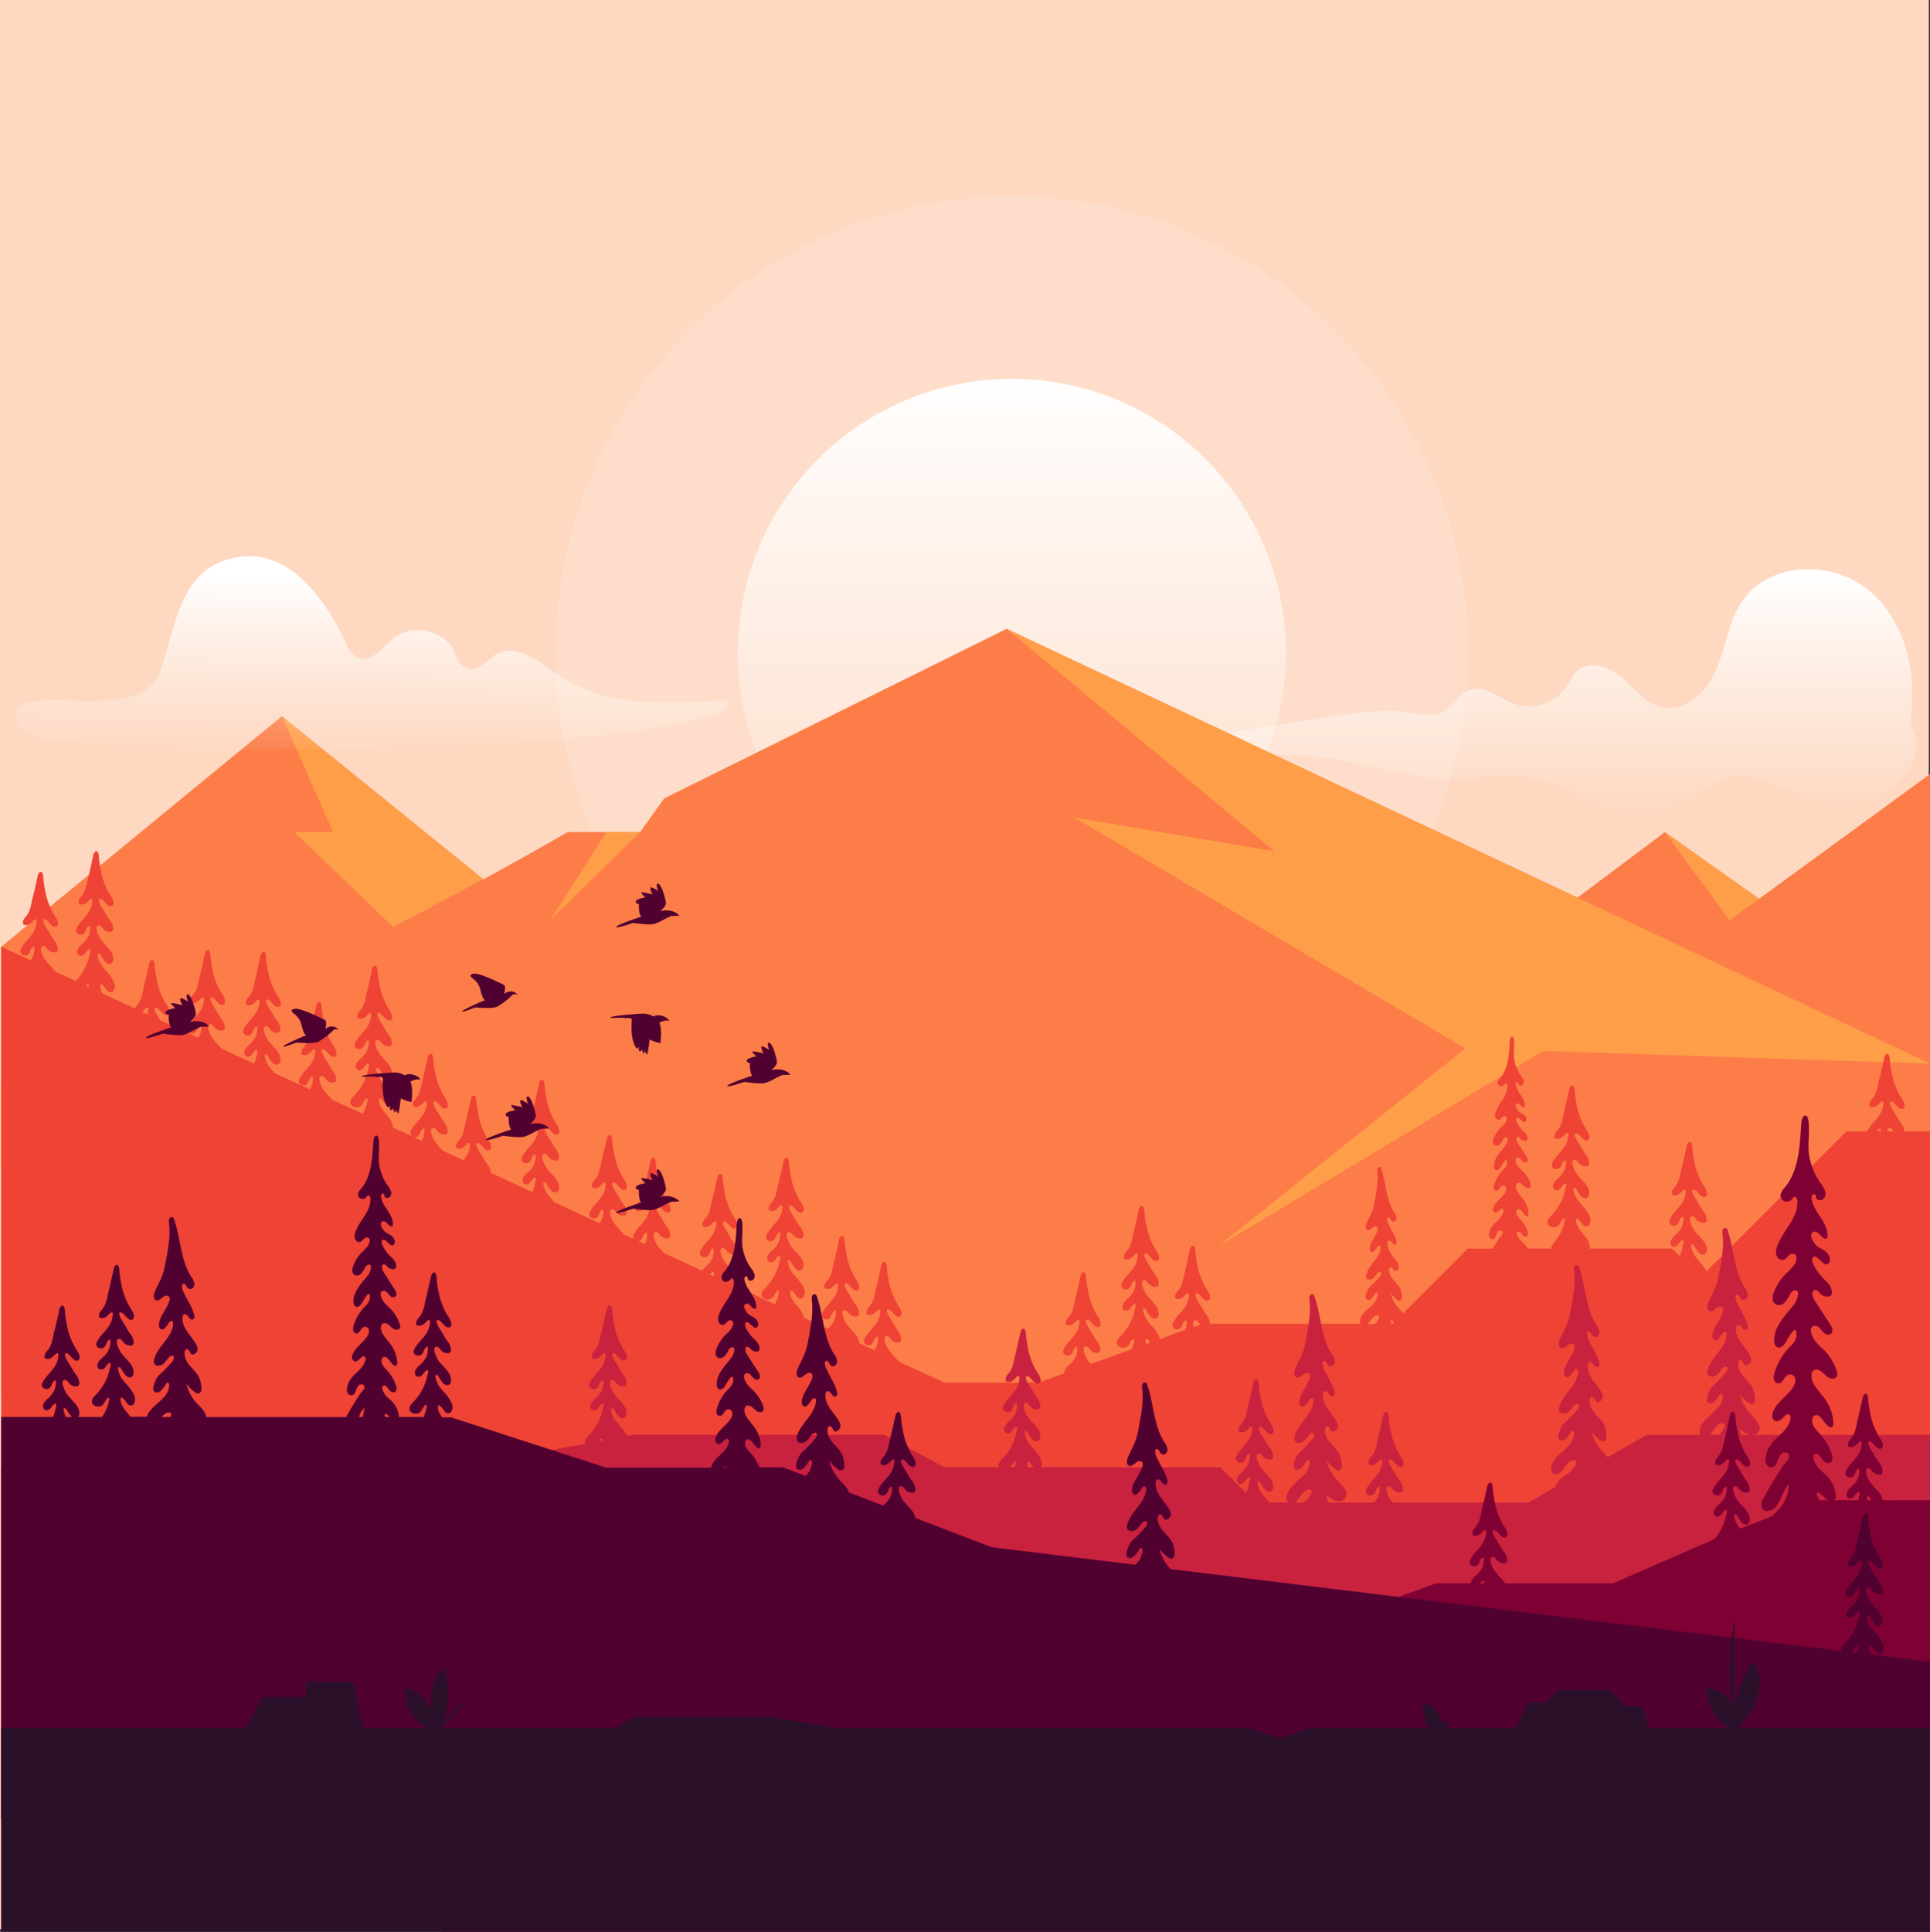<svg xmlns="http://www.w3.org/2000/svg" xmlns:xlink="http://www.w3.org/1999/xlink" viewBox="0 0 800.5 801.06"><rect x="0" y="0" width="800.5" height="801.06" fill="#333333" stroke="none"/><defs><style>.cls-1{fill:#fed8c1;}.cls-2{fill:url(#linear-gradient);}.cls-3{fill:#fff;opacity:0.15;}.cls-4{fill:url(#linear-gradient-2);}.cls-5{fill:#fc7d48;}.cls-6{fill:#ff9e49;}.cls-7{fill:#ef4335;}.cls-8{fill:#c9223e;}.cls-9{fill:#7f0133;}.cls-10{fill:#510130;}.cls-11{fill:#2b102a;}.cls-12{fill:url(#linear-gradient-3);}</style><linearGradient id="linear-gradient" x1="625.2" y1="339" x2="625.2" y2="236.98" gradientUnits="userSpaceOnUse"><stop offset="0" stop-color="#fff" stop-opacity="0"/><stop offset="0.15" stop-color="#fff" stop-opacity="0.13"/><stop offset="0.48" stop-color="#fff" stop-opacity="0.45"/><stop offset="0.96" stop-color="#fff" stop-opacity="0.95"/><stop offset="1" stop-color="#fff"/></linearGradient><linearGradient id="linear-gradient-2" x1="419.18" y1="372.39" x2="419.18" y2="153.48" gradientTransform="translate(314.22 -217.11) rotate(45)" gradientUnits="userSpaceOnUse"><stop offset="0" stop-color="#fff" stop-opacity="0"/><stop offset="0.12" stop-color="#fff" stop-opacity="0.1"/><stop offset="0.39" stop-color="#fff" stop-opacity="0.35"/><stop offset="0.77" stop-color="#fff" stop-opacity="0.74"/><stop offset="1" stop-color="#fff"/></linearGradient><linearGradient id="linear-gradient-3" x1="143.08" y1="317.73" x2="143.08" y2="237.57" gradientTransform="matrix(1.08, 0.01, 0.01, 1, -3.36, -0.69)" gradientUnits="userSpaceOnUse"><stop offset="0" stop-color="#fff" stop-opacity="0"/><stop offset="0.09" stop-color="#fff" stop-opacity="0.05"/><stop offset="0.26" stop-color="#fff" stop-opacity="0.19"/><stop offset="0.48" stop-color="#fff" stop-opacity="0.41"/><stop offset="0.75" stop-color="#fff" stop-opacity="0.7"/><stop offset="1" stop-color="#fff"/></linearGradient></defs><title>mountain-sunset</title><g id="BACKGROUND"><rect id="_Rectangle_" data-name="&lt;Rectangle&gt;" class="cls-1" width="800" height="800"/></g><g id="OBJECTS"><g id="_Group_" data-name="&lt;Group&gt;"><path id="_Path_" data-name="&lt;Path&gt;" class="cls-2" d="M792,298.06c2.75-19.42-2.45-41-17.61-53.44s-41-11.67-52.14,4.47c-5.68,8.25-6.86,18.7-10.69,28s-12.59,18.2-22.4,16.22c-6.79-1.36-11.42-7.39-16.63-12s-13.48-7.78-18.7-3.23c-2.09,1.82-3.16,4.51-4.72,6.81a19,19,0,0,1-21.82,6.92c-6.22-2.36-12.29-8.14-18.47-5.67-4,1.62-6,6.23-9.73,8.53-4.73,3-10.81,1.44-16.33.7-10-1.34-20.07.18-30,1.7q-48.29,7.4-96.56,14.82c30.87,6.62,63.2-1.86,94.46,2.54,16.65,2.34,32.81,8.32,49.62,8.56,11.89.17,23.94-2.54,35.6-.13,17.31,3.58,32.88,18.19,50.17,14.51,13.63-2.9,24.27-16.87,38.15-15.56,3.93.36,7.62,2,11.26,3.53,12.33,5.24,25.89,10,38.9,6.78s23.92-17.82,18.42-30" transform="translate(0.5)"/><g id="_Group_2" data-name="&lt;Group&gt;"><circle id="_Path_2" data-name="&lt;Path&gt;" class="cls-3" cx="419.68" cy="270.75" r="189.32"/><circle id="_Path_3" data-name="&lt;Path&gt;" class="cls-4" cx="419.18" cy="270.75" r="113.64" transform="translate(-68.17 375.71) rotate(-45)"/></g><g id="_Group_3" data-name="&lt;Group&gt;"><g id="_Group_4" data-name="&lt;Group&gt;"><polygon id="_Path_4" data-name="&lt;Path&gt;" class="cls-5" points="616.73 400.4 690.54 345.05 729.61 372.72 800.5 321 800.5 469.11 609 469.11 616.73 400.4"/><polygon id="_Path_5" data-name="&lt;Path&gt;" class="cls-6" points="690.54 345.05 717.44 381.67 729.61 372.72 690.54 345.05"/></g><g id="_Group_5" data-name="&lt;Group&gt;"><polygon id="_Path_6" data-name="&lt;Path&gt;" class="cls-5" points="116.91 297 347.93 483.93 0.5 483.93 0.5 392.59 116.91 297"/><polygon id="_Path_7" data-name="&lt;Path&gt;" class="cls-6" points="116.91 297 138.17 345.05 122.08 345.05 163.12 384.42 200.5 364.64 116.91 297"/></g><g id="_Group_6" data-name="&lt;Group&gt;"><path id="_Path_8" data-name="&lt;Path&gt;" class="cls-5" d="M0,448.69s68.26-8,235-103.64h30l10-14,142-70.28L800,441.05V578H0Z" transform="translate(0.5)"/><g id="_Group_7" data-name="&lt;Group&gt;"><polygon id="_Path_9" data-name="&lt;Path&gt;" class="cls-6" points="417.5 260.77 528.68 353.03 445.61 339 607.77 434.73 800.5 441.05 417.5 260.77"/><polygon id="_Path_10" data-name="&lt;Path&gt;" class="cls-6" points="607.77 434.73 505.38 516.71 641.81 434.73 607.77 434.73"/></g><polygon id="_Path_11" data-name="&lt;Path&gt;" class="cls-6" points="265.5 345.05 228.17 381.67 251.5 345.05 265.5 345.05"/></g></g><path id="_Compound_Path_" data-name="&lt;Compound Path&gt;" class="cls-7" d="M789.3,469.11v0a6.28,6.28,0,0,0-1.6-3.76c-.93-1.23-1.55-2.54-2.34-3.82-.91-1.46-1.91-2.73-2.11-4.5,1.6-1.54,3.21,3.41,5.33,2.73,1.48-.48.77-2.71-.12-4a28.41,28.41,0,0,1-4.12-9.83c-.39-1.74-.67-3.5-.9-5.27-.09-.71,0-4.52-1.64-3.46a2.28,2.28,0,0,0-.77,1.5c-.68,2.94-1.29,5.91-2.06,8.83-.61,2.33-.89,5.47-2.38,7.44-.82,1.06-1.82,1.88-1.73,3.36a.81.81,0,0,0,.08.34.82.82,0,0,0,.45.3c1.72.57,2.9-.69,4-1.82a1.66,1.66,0,0,1,.49-.39.55.55,0,0,1,.59.08c.38.37,0,1.53,0,2a9.4,9.4,0,0,1-1.82,4.09c-1.45,2-3.33,3.61-4.47,5.76-.08.15-.15.3-.22.46h-8.61l-58,58c-1-2-2.79-3.72-4.18-5.49a9.47,9.47,0,0,1-1.91-3.51c-.08-.34-.5-1.55-.3-1.84.45-.69,1.15.2,1.39.61a18.68,18.68,0,0,0,1.23,1.86,4.46,4.46,0,0,0,1.19,1.22,1.79,1.79,0,0,0,1.64.21,2.08,2.08,0,0,0,1.06-1.89,5.69,5.69,0,0,0-1.09-3.33A24.73,24.73,0,0,0,704,512.3c-.6-.65-1.17-1.31-1.72-2s-3-5.28-1.19-5.89a1.34,1.34,0,0,1,1.27.38c.34.31.58.72.89,1.06a3.63,3.63,0,0,0,2.87,1.2,1.19,1.19,0,0,0,1.26-1.39,6.32,6.32,0,0,0-1.6-3.75c-.93-1.24-1.55-2.55-2.34-3.83-.91-1.45-1.91-2.72-2.11-4.49,1.6-1.54,3.21,3.4,5.33,2.72,1.48-.47.77-2.7-.12-4a28.15,28.15,0,0,1-4.12-9.83c-.39-1.74-.67-3.5-.9-5.26-.09-.71,0-4.52-1.64-3.46a2.32,2.32,0,0,0-.78,1.5c-.67,2.94-1.28,5.9-2.05,8.82-.61,2.34-.89,5.48-2.38,7.44-.82,1.07-1.82,1.88-1.73,3.36a.77.77,0,0,0,.08.34.74.74,0,0,0,.45.3c1.72.58,2.9-.68,4-1.82a1.62,1.62,0,0,1,.49-.38.55.55,0,0,1,.59.07c.38.38,0,1.53,0,2a9.34,9.34,0,0,1-1.83,4.1c-1.44,2-3.33,3.6-4.46,5.75a2.62,2.62,0,0,0-.4,1.42,1.85,1.85,0,0,0,1.88,1.54c1.19.08,1.85-.83,2.26-1.85a3.08,3.08,0,0,1,1.17-1.71c.16-.09.4-.12.5,0a.42.42,0,0,1,.05.22,8.43,8.43,0,0,1-.79,4.14,10.29,10.29,0,0,1-2.66,3.19,8.33,8.33,0,0,0-1.53,1.77,2.69,2.69,0,0,0-.39,1.63,1.64,1.64,0,0,0,.95,1.33,2.06,2.06,0,0,0,2.11-.68c.27-.28,1.82-2.76,2.39-1.78.2.35-.24,1.69-.32,2.09a21.27,21.27,0,0,1-1.18,3.89c0,.13-.13.26-.19.4L693,517.75h-34a8.36,8.36,0,0,0-2.25-5.25c-1.79-2.15-4-4.53-3.53-7.28,1.87.16,2.38,3.38,4.26,3.35,1.38,0,1.94-1.88,1.64-3.23-.65-2.86-3-4.91-4.77-7.12a9.2,9.2,0,0,1-1.91-3.51c-.09-.34-.5-1.54-.31-1.84.45-.69,1.15.2,1.39.61q.57,1,1.23,1.86a4.8,4.8,0,0,0,1.19,1.23,1.87,1.87,0,0,0,1.65.21,2.1,2.1,0,0,0,1.05-1.9,5.59,5.59,0,0,0-1.09-3.32,22,22,0,0,0-2.32-2.7c-.59-.65-1.17-1.31-1.71-2s-3-5.27-1.2-5.89a1.34,1.34,0,0,1,1.27.38c.34.31.58.72.89,1.06a3.7,3.7,0,0,0,2.88,1.21,1.47,1.47,0,0,0,.77-.22,1.42,1.42,0,0,0,.48-1.18,6.28,6.28,0,0,0-1.6-3.75c-.92-1.24-1.54-2.54-2.34-3.82-.9-1.46-1.9-2.73-2.11-4.5,1.61-1.54,3.21,3.41,5.33,2.73,1.49-.48.77-2.71-.12-4a28,28,0,0,1-4.11-9.83c-.4-1.74-.67-3.5-.91-5.26-.09-.71,0-4.52-1.63-3.46a2.29,2.29,0,0,0-.78,1.5c-.68,2.94-1.29,5.9-2,8.82-.61,2.34-.9,5.48-2.39,7.44-.81,1.07-1.81,1.88-1.73,3.36a.86.86,0,0,0,.09.35.81.81,0,0,0,.44.3c1.73.57,2.9-.69,4-1.83a1.8,1.8,0,0,1,.49-.38.55.55,0,0,1,.59.07c.38.38,0,1.53,0,2a9.27,9.27,0,0,1-1.82,4.1c-1.44,2-3.33,3.6-4.47,5.76a2.68,2.68,0,0,0-.4,1.42,1.86,1.86,0,0,0,1.89,1.53c1.18.08,1.84-.83,2.25-1.84a3,3,0,0,1,1.18-1.72c.16-.08.39-.12.49,0a.51.51,0,0,1,.06.21,8.54,8.54,0,0,1-.79,4.14,10.57,10.57,0,0,1-2.66,3.19,8.05,8.05,0,0,0-1.53,1.77,2.71,2.71,0,0,0-.39,1.63,1.62,1.62,0,0,0,.94,1.33,2.06,2.06,0,0,0,2.11-.68c.27-.28,1.82-2.76,2.39-1.78.2.35-.23,1.69-.32,2.09a20.52,20.52,0,0,1-1.18,3.89,21.52,21.52,0,0,1-4.51,6.9c-.83.85-1.81,1.8-1.74,3,.08,1.59,2.07,2.29,3.41,1.91,1.87-.52,1.82-2.46,3.2-3.47a.43.43,0,0,1,.32-.12c.28,0,.31.42.26.69a18.16,18.16,0,0,1-3,7.4,30.54,30.54,0,0,0-2.37,3.41,6.18,6.18,0,0,0-.42,1h-9.57a8.1,8.1,0,0,0-1.37-1.92c-.64-.65-1.38-1.18-2-1.85-.42-.45-2.13-3.36-.37-3.29a1,1,0,0,1,.59.29c.42.39.69.92,1.09,1.33a1.41,1.41,0,0,0,1.53.48c.73-.34.69-1.38.44-2.15a13,13,0,0,0-2.48-4.36c-1-1.18-2.66-2.4-2.11-4.14a1.17,1.17,0,0,1,.36-.59,1,1,0,0,1,1.1,0,3,3,0,0,1,.85.79c.36.45,1.9,3,2.6,1.58a1.27,1.27,0,0,0,.08-.61,10.84,10.84,0,0,0-1.89-5.57c-1-1.49-2.43-2.75-3.11-4.42-.4-1-.47-2.78.92-2.81,1.16,0,2,1.36,2.91,1.89.71.42,1.87.34,2.11-.46a1.71,1.71,0,0,0-.09-1A12,12,0,0,0,631.4,486c-1.28-1.28-2.35-2-3.09-3.83-.28-.68-.42-1.61.19-2a1.33,1.33,0,0,1,1.55.29c.43.37.72.88,1.14,1.25a1.34,1.34,0,0,0,1.55.3,1.2,1.2,0,0,0,.44-1.2,3.56,3.56,0,0,0-.56-1.22c-.77-1.25-1.62-2.45-2.38-3.71-.58-.95-1.63-2.21-1.79-3.31a1,1,0,0,1,.39-1.06.81.81,0,0,1,.8.15,5.66,5.66,0,0,1,.6.6,2.73,2.73,0,0,0,1.54.77,1.22,1.22,0,0,0,1.08-.27,1.19,1.19,0,0,0,.22-.9c-.11-1.32-1.16-2.33-2.13-3.23-.6-.56-3.63-4.31-2.23-5.06,1.09-.59,2.52,2.84,3.67,1.44a1.48,1.48,0,0,0,.12-1.43,3,3,0,0,0-.93-1.33,13.49,13.49,0,0,0-1.76-1c-.75-.45-2.62-3-1.24-3.61,1-.48,1.77,1.06,2.53,1.47a.66.66,0,0,0,.8,0l0,0a.77.77,0,0,0,.08-.34,7.63,7.63,0,0,0-1.63-4.53,11.57,11.57,0,0,1-2.14-4.35,1.42,1.42,0,0,1,0-.82.62.62,0,0,1,.67-.38c.44.11.18.91.57,1.23a1.28,1.28,0,0,0,1.37,0,1.78,1.78,0,0,0,.55-2,6.54,6.54,0,0,0-1.09-1.87,16.53,16.53,0,0,1-2.66-6.27c-.44-2.22-.09-4.28-.13-6.48,0-.58.11-3.52-.88-3.46s-1,2.61-1,3.22c-.31,4.92-.73,10.22-3.89,14a3.48,3.48,0,0,0-1,1.63,1.5,1.5,0,0,0,2.54,1.27c.3-.3.67-1.06,1.18-.55a1.22,1.22,0,0,1,.28.82,9.84,9.84,0,0,1-1.9,5.66,24.63,24.63,0,0,0-3,5.29,3.45,3.45,0,0,0-.17,1.9,1.6,1.6,0,0,0,1.31,1.24c1.06.07,1.23-.93,2-1.34a1.05,1.05,0,0,1,1.23.13,1.13,1.13,0,0,1,.24.84c-.06,1.52-1.43,2.59-2.51,3.66a12.47,12.47,0,0,0-2.86,4.43,4,4,0,0,0-.31,1.51,1.68,1.68,0,0,0,.67,1.34,1.85,1.85,0,0,0,2.19-.37,8.23,8.23,0,0,0,1.31-2,1.66,1.66,0,0,1,1-.9c1.79-.39.51,2.63.13,3.12-2.12,2.79-5.07,5.52-4.89,9a1.59,1.59,0,0,0,.72,1.43c.74.34,1.5-.41,2-1.07.3-.43,2.32-4.58,2.6-2.41s-1.31,3-2.45,4.38a14.8,14.8,0,0,0-2.82,5.33c-.24.83-.27,2,.54,2.3,1.24.49,1.66-1.18,2.39-1.74a1.25,1.25,0,0,1,2.06.73,2.63,2.63,0,0,1-.42,1.8c-1.31,2.29-4,3.68-4.9,6.15a1.73,1.73,0,0,0,.29,2c1,.71,1.91-.51,2.54-1.07a1.12,1.12,0,0,1,.74-.38.75.75,0,0,1,.63.58,1.77,1.77,0,0,1-.08.91c-.79,2.56-3,3.66-4.56,5.66a6.84,6.84,0,0,0-1.31,3,2.9,2.9,0,0,0,.1,1.6,1.39,1.39,0,0,0,1.24.9c.69,0,1.19-.67,1.44-1.31a5.52,5.52,0,0,1,.89-1.86c.6-.63,1.87-.55,2,.46.06.77-1.17,1.81-1.57,2.43-.89,1.39-1.74,2.79-2.59,4.2H608.3l-26.79,26.79a19.34,19.34,0,0,0-1.54-1.69,14.74,14.74,0,0,1-3.7-6.54,14.88,14.88,0,0,0,2.81,2.74c.76.55,1.58.47,1.89-.54a3.16,3.16,0,0,0,0-1.3,9.25,9.25,0,0,0-.64-2.76,18,18,0,0,0-3-3.84c-1-1.25-1.93-2.86-1.57-4.45a.92.92,0,0,1,.39-.64c.37-.18.81.12,1,.48.46.77.47,1.34,1.46,1a1.86,1.86,0,0,0,1.15-1.76,3.62,3.62,0,0,0-.62-1.63c-1.54-2.64-4.56-5-4.07-8.44a1,1,0,0,1,.29-.65c.46-.39,1.13.12,1.47.62s.85,1.11,1.41.9.55-1,.4-1.54c-.65-2.55-2.26-4.74-3.34-7.15a3.92,3.92,0,0,1-.44-2,.65.65,0,0,1,.12-.36.57.57,0,0,1,.82,0c.54.47.59,1.42,1.49,1.54s1.48-.87,1.4-1.71a5.41,5.41,0,0,0-1.06-2.28c-3.3-5.25-3.26-12.19-5.28-18a1.26,1.26,0,0,0-.35-.59.84.84,0,0,0-1.16.44,2.52,2.52,0,0,0-.07,1.39c.47,4-.27,8-1,11.89a27.8,27.8,0,0,1-1.08,4.43c-.66,1.85-1.7,3.54-2.44,5.36-.37.92-.47,2.29.47,2.6,1.18.38,2-1.51,3.25-1.47,2,.07.43,2.82.05,3.59-.9,1.81-2.38,3.51-2.43,5.62a1.59,1.59,0,0,0,.18.84c1.09,1.69,2.59-1,3.06-1.67a.77.77,0,0,1,1-.33c.31.2.3.64.27,1-.44,4.21-4.79,6.77-5.92,10.78a2.1,2.1,0,0,0,0,1.52c.53,1.08,2.21.8,3.08,0,.6-.59,1-1.38,1.58-2s1.76-.92,1.48.46a2.85,2.85,0,0,1-.77,1.24c-.93,1-1.86,2.07-2.88,3a10.46,10.46,0,0,0-1.5,1.55,8.58,8.58,0,0,0-1.07,2.39c-.25.75-.45,1.7.15,2.21a1.32,1.32,0,0,0,1.37.13,3.31,3.31,0,0,0,1.11-.93,11.77,11.77,0,0,0,1.36-2,.53.53,0,0,1,.71.27,1.33,1.33,0,0,1,.06.84c-.36,2.33-1.49,3.41-3.14,4.88s-3.87,3.28-4.09,5.66a2.29,2.29,0,0,0,.19,1.27H501.28a1.22,1.22,0,0,0,0-.26,6.35,6.35,0,0,0-1.6-3.75c-.93-1.24-1.55-2.55-2.35-3.83-.9-1.45-1.9-2.72-2.11-4.49,1.61-1.55,3.21,3.4,5.33,2.72,1.49-.47.77-2.7-.11-4a28.15,28.15,0,0,1-4.12-9.83c-.39-1.74-.67-3.5-.91-5.27-.09-.7,0-4.52-1.63-3.45a2.32,2.32,0,0,0-.78,1.49c-.68,2.94-1.29,5.91-2,8.83-.61,2.33-.9,5.48-2.39,7.44-.81,1.07-1.81,1.88-1.72,3.36a.66.66,0,0,0,.08.34.76.76,0,0,0,.44.3c1.73.58,2.91-.68,4-1.82a1.41,1.41,0,0,1,.49-.38.51.51,0,0,1,.58.07c.38.38,0,1.53,0,2a9.21,9.21,0,0,1-1.82,4.1c-1.44,2-3.33,3.6-4.47,5.75a2.8,2.8,0,0,0-.4,1.42,1.86,1.86,0,0,0,1.89,1.54c1.18.08,1.85-.84,2.25-1.85a3.06,3.06,0,0,1,1.18-1.71c.16-.09.39-.13.49,0a.4.4,0,0,1,.06.22,8.41,8.41,0,0,1-.56,3.55L480.6,555.3v0c-.65-2.86-3-4.91-4.77-7.12a9.33,9.33,0,0,1-1.91-3.51c-.08-.34-.5-1.54-.31-1.84.45-.69,1.15.2,1.39.61q.57,1,1.23,1.86a4.68,4.68,0,0,0,1.2,1.23,1.81,1.81,0,0,0,1.64.2,2.08,2.08,0,0,0,1.05-1.89,5.64,5.64,0,0,0-1.09-3.33,22.72,22.72,0,0,0-2.32-2.69c-.59-.65-1.16-1.31-1.71-2s-3-5.27-1.19-5.89a1.32,1.32,0,0,1,1.26.38,12.8,12.8,0,0,1,.89,1.06,3.71,3.71,0,0,0,2.88,1.21,1.57,1.57,0,0,0,.77-.22,1.46,1.46,0,0,0,.49-1.18,6.41,6.41,0,0,0-1.6-3.75c-.93-1.24-1.55-2.54-2.35-3.82-.9-1.46-1.9-2.73-2.11-4.5,1.61-1.54,3.21,3.41,5.33,2.73,1.49-.48.77-2.71-.11-4a28.15,28.15,0,0,1-4.12-9.83c-.39-1.74-.67-3.5-.91-5.26-.09-.71,0-4.52-1.63-3.46a2.32,2.32,0,0,0-.78,1.5c-.68,2.94-1.29,5.9-2.05,8.82-.61,2.34-.9,5.48-2.39,7.44-.81,1.07-1.81,1.88-1.72,3.36a.66.66,0,0,0,.08.34.78.78,0,0,0,.44.31c1.73.57,2.91-.69,4-1.83a1.41,1.41,0,0,1,.49-.38.53.53,0,0,1,.58.07c.38.38.05,1.53,0,2a9.21,9.21,0,0,1-1.82,4.1c-1.44,2-3.33,3.6-4.47,5.75a2.83,2.83,0,0,0-.4,1.43,1.86,1.86,0,0,0,1.89,1.53c1.18.08,1.85-.83,2.25-1.84a3.09,3.09,0,0,1,1.18-1.72c.16-.09.39-.12.49,0a.39.39,0,0,1,.06.21,8.43,8.43,0,0,1-.79,4.14,10.57,10.57,0,0,1-2.66,3.19,8.05,8.05,0,0,0-1.53,1.77,2.69,2.69,0,0,0-.39,1.63,1.64,1.64,0,0,0,.95,1.33,2,2,0,0,0,2.1-.68c.28-.28,1.83-2.76,2.39-1.78.2.35-.23,1.69-.31,2.09a22.08,22.08,0,0,1-1.18,3.89,21.72,21.72,0,0,1-4.52,6.9c-.83.85-1.8,1.8-1.74,3,.08,1.59,2.07,2.29,3.41,1.91,1.88-.52,1.82-2.46,3.2-3.48a.44.44,0,0,1,.33-.11c.27,0,.3.42.26.69a18.62,18.62,0,0,1-1,3.64l-17,6.06c-.39-.44-.78-.87-1.15-1.33-.59-.74-3-5.27-1.19-5.88a1.31,1.31,0,0,1,1.27.38,13.12,13.12,0,0,1,.89,1.06,3.63,3.63,0,0,0,2.87,1.2,1.39,1.39,0,0,0,.78-.22,1.42,1.42,0,0,0,.48-1.17,6.23,6.23,0,0,0-1.6-3.75c-.93-1.24-1.55-2.55-2.34-3.83-.91-1.45-1.91-2.72-2.11-4.49,1.6-1.55,3.21,3.4,5.33,2.72,1.48-.47.77-2.71-.12-4A28.13,28.13,0,0,1,451,536.4c-.4-1.74-.68-3.5-.91-5.27-.09-.71,0-4.52-1.64-3.45a2.26,2.26,0,0,0-.77,1.49c-.68,2.94-1.29,5.91-2.06,8.83-.61,2.33-.89,5.48-2.38,7.44-.82,1.07-1.82,1.88-1.73,3.36a.77.77,0,0,0,.08.34.82.82,0,0,0,.45.3c1.72.58,2.9-.68,4-1.82a1.62,1.62,0,0,1,.49-.38.53.53,0,0,1,.59.07c.38.38,0,1.53,0,2a9.44,9.44,0,0,1-1.82,4.1c-1.45,2-3.33,3.6-4.47,5.75a2.7,2.7,0,0,0-.4,1.42,1.86,1.86,0,0,0,1.88,1.54c1.19.08,1.85-.84,2.26-1.85a3,3,0,0,1,1.17-1.71c.16-.09.4-.13.5,0a.4.4,0,0,1,.05.22,8.56,8.56,0,0,1-.78,4.14,10.43,10.43,0,0,1-2.67,3.18,8.06,8.06,0,0,0-1.52,1.78,2.71,2.71,0,0,0-.4,1.61l-10.74,3.84H391.18l-19-8.79a25.26,25.26,0,0,0-2.25-2.6c-.59-.65-1.17-1.31-1.71-2s-3-5.27-1.2-5.89a1.34,1.34,0,0,1,1.27.38c.34.31.58.72.89,1.06a3.7,3.7,0,0,0,2.88,1.21,1.47,1.47,0,0,0,.77-.22,1.42,1.42,0,0,0,.48-1.18,6.33,6.33,0,0,0-1.59-3.75c-.93-1.24-1.55-2.54-2.35-3.82-.9-1.46-1.9-2.73-2.11-4.5,1.61-1.54,3.21,3.41,5.33,2.73,1.49-.48.77-2.71-.12-4a28,28,0,0,1-4.11-9.83c-.4-1.74-.67-3.5-.91-5.26-.09-.71,0-4.52-1.63-3.46a2.34,2.34,0,0,0-.78,1.5c-.68,2.94-1.29,5.9-2.05,8.82-.61,2.34-.9,5.48-2.39,7.44-.81,1.07-1.81,1.88-1.72,3.36a.72.72,0,0,0,.08.35.81.81,0,0,0,.44.3c1.73.57,2.9-.69,4-1.83a1.8,1.8,0,0,1,.49-.38.55.55,0,0,1,.59.07c.38.38,0,1.53,0,2a9.27,9.27,0,0,1-1.82,4.1c-1.44,2-3.33,3.6-4.47,5.76a2.68,2.68,0,0,0-.4,1.42,1.86,1.86,0,0,0,1.89,1.53c1.18.08,1.85-.83,2.25-1.84a3,3,0,0,1,1.18-1.72c.16-.08.39-.12.49,0a.51.51,0,0,1,.06.21,8.54,8.54,0,0,1-.79,4.14,6.45,6.45,0,0,1-.76,1.22L355.83,557a5.71,5.71,0,0,0-1.08-3.14,22,22,0,0,0-2.32-2.7c-.59-.65-1.16-1.31-1.71-2s-3-5.27-1.19-5.89a1.32,1.32,0,0,1,1.26.38,12.8,12.8,0,0,1,.89,1.06,3.7,3.7,0,0,0,2.88,1.21,1.2,1.2,0,0,0,1.26-1.4,6.41,6.41,0,0,0-1.6-3.75c-.93-1.23-1.55-2.54-2.35-3.82-.9-1.46-1.9-2.73-2.11-4.5,1.61-1.54,3.21,3.41,5.33,2.73,1.49-.48.77-2.71-.12-4a28,28,0,0,1-4.11-9.83c-.39-1.74-.67-3.5-.91-5.26-.09-.71,0-4.52-1.63-3.46a2.34,2.34,0,0,0-.78,1.5c-.68,2.94-1.29,5.91-2.05,8.82-.61,2.34-.9,5.48-2.39,7.44-.81,1.07-1.81,1.88-1.72,3.36a.72.72,0,0,0,.08.35.81.81,0,0,0,.44.3c1.73.57,2.91-.69,4-1.82a1.66,1.66,0,0,1,.49-.39.57.57,0,0,1,.59.07c.38.38,0,1.54,0,2a9.27,9.27,0,0,1-1.82,4.1c-1.44,2-3.33,3.61-4.47,5.76a2.77,2.77,0,0,0-.4,1.42,1.86,1.86,0,0,0,1.89,1.53c1.18.08,1.85-.83,2.25-1.84a3,3,0,0,1,1.18-1.72c.16-.08.39-.12.49,0a.39.39,0,0,1,.06.21,8.43,8.43,0,0,1-.79,4.14A10,10,0,0,1,342.8,551L333,546.44a9.78,9.78,0,0,0-2.13-4c-1.79-2.14-4-4.53-3.53-7.28,1.87.16,2.38,3.39,4.26,3.35,1.38,0,1.94-1.88,1.64-3.23-.65-2.86-3-4.91-4.77-7.12a9.2,9.2,0,0,1-1.91-3.51c-.09-.34-.5-1.54-.31-1.84.45-.69,1.15.21,1.39.61q.57,1,1.23,1.86a4.8,4.8,0,0,0,1.19,1.23,1.84,1.84,0,0,0,1.65.21,2.08,2.08,0,0,0,1.05-1.9,5.66,5.66,0,0,0-1.09-3.32,23.92,23.92,0,0,0-2.32-2.7c-.59-.64-1.17-1.31-1.71-2s-3-5.27-1.2-5.89a1.34,1.34,0,0,1,1.27.38c.34.31.58.72.89,1.06a3.66,3.66,0,0,0,2.88,1.21,1.38,1.38,0,0,0,.77-.22,1.42,1.42,0,0,0,.48-1.18,6.28,6.28,0,0,0-1.6-3.75c-.93-1.23-1.54-2.54-2.34-3.82-.9-1.46-1.9-2.73-2.11-4.5,1.61-1.54,3.21,3.41,5.33,2.73,1.49-.48.77-2.71-.12-4a28,28,0,0,1-4.11-9.83c-.4-1.73-.67-3.5-.91-5.26-.09-.71,0-4.52-1.63-3.46a2.29,2.29,0,0,0-.78,1.5c-.68,2.94-1.29,5.91-2.05,8.82-.62,2.34-.9,5.48-2.39,7.44-.81,1.07-1.81,1.88-1.73,3.37a.86.86,0,0,0,.09.34.76.76,0,0,0,.44.3c1.72.57,2.9-.69,4-1.82a1.66,1.66,0,0,1,.49-.39.57.57,0,0,1,.59.07c.38.38,0,1.54,0,2a9.29,9.29,0,0,1-1.82,4.09c-1.44,2-3.33,3.61-4.47,5.76a2.68,2.68,0,0,0-.4,1.42,1.88,1.88,0,0,0,1.89,1.54c1.18.07,1.84-.84,2.25-1.85a3,3,0,0,1,1.18-1.72c.16-.08.39-.12.49,0a.51.51,0,0,1,.06.21,8.66,8.66,0,0,1-.79,4.14,10.57,10.57,0,0,1-2.66,3.19,8.05,8.05,0,0,0-1.53,1.77,2.72,2.72,0,0,0-.39,1.64,1.6,1.6,0,0,0,.94,1.32,2.06,2.06,0,0,0,2.11-.68c.27-.28,1.82-2.76,2.39-1.78.2.35-.24,1.69-.32,2.09a21.74,21.74,0,0,1-5.7,10.8c-.82.84-1.8,1.79-1.73,3,.08,1.59,2.07,2.29,3.41,1.91,1.87-.52,1.82-2.46,3.2-3.47a.43.43,0,0,1,.32-.12c.28,0,.31.42.26.69a18,18,0,0,1-1.64,5l-16.51-7.63a2.2,2.2,0,0,0,.87-1.76,5.67,5.67,0,0,0-1.09-3.33,25.82,25.82,0,0,0-2.32-2.7c-.6-.64-1.17-1.31-1.72-2s-3-5.27-1.19-5.88a1.33,1.33,0,0,1,1.27.37c.34.32.58.72.89,1.07a3.67,3.67,0,0,0,2.87,1.2,1.42,1.42,0,0,0,.78-.22,1.45,1.45,0,0,0,.48-1.17,6.29,6.29,0,0,0-1.6-3.75c-.93-1.24-1.55-2.55-2.34-3.83-.91-1.46-1.91-2.73-2.11-4.5,1.6-1.54,3.21,3.41,5.33,2.73,1.48-.48.76-2.71-.12-4a28.15,28.15,0,0,1-4.12-9.83c-.39-1.74-.67-3.5-.9-5.27-.1-.71,0-4.52-1.64-3.45a2.29,2.29,0,0,0-.78,1.49c-.67,2.94-1.28,5.91-2.05,8.83-.61,2.33-.89,5.48-2.39,7.44-.81,1.07-1.81,1.88-1.72,3.36a.77.77,0,0,0,.08.34.76.76,0,0,0,.45.3c1.72.57,2.9-.68,4-1.82a1.69,1.69,0,0,1,.49-.39.55.55,0,0,1,.59.08c.38.38,0,1.53,0,2a9.26,9.26,0,0,1-1.82,4.1c-1.44,2-3.33,3.6-4.46,5.75a2.59,2.59,0,0,0-.4,1.42,1.86,1.86,0,0,0,1.88,1.54c1.18.07,1.85-.84,2.26-1.85A3,3,0,0,1,295,517.8c.16-.09.39-.13.5,0a.4.4,0,0,1,.05.22,8.47,8.47,0,0,1-.79,4.14,10.37,10.37,0,0,1-2.66,3.18,9.35,9.35,0,0,0-1.39,1.56l-15.85-7.32-.73-.78c-.59-.64-1.17-1.31-1.71-2s-3-5.27-1.2-5.89a1.34,1.34,0,0,1,1.27.38c.34.31.58.72.89,1.06a3.66,3.66,0,0,0,2.88,1.21,1.38,1.38,0,0,0,.77-.22,1.42,1.42,0,0,0,.48-1.18,6.28,6.28,0,0,0-1.6-3.75c-.93-1.23-1.54-2.54-2.34-3.82-.9-1.46-1.9-2.73-2.11-4.5,1.61-1.54,3.21,3.41,5.33,2.73,1.49-.48.77-2.71-.12-4a28,28,0,0,1-4.11-9.83c-.4-1.73-.67-3.5-.91-5.26-.09-.71,0-4.52-1.63-3.46a2.29,2.29,0,0,0-.78,1.5c-.68,2.94-1.29,5.91-2,8.82-.62,2.34-.9,5.48-2.39,7.44-.81,1.07-1.81,1.88-1.73,3.37a.86.86,0,0,0,.09.34.76.76,0,0,0,.44.3c1.72.57,2.9-.69,4-1.82a1.66,1.66,0,0,1,.49-.39.57.57,0,0,1,.59.07c.38.38,0,1.54,0,2a9.29,9.29,0,0,1-1.82,4.09c-1.44,2-3.33,3.61-4.47,5.76a2.68,2.68,0,0,0-.4,1.42,1.35,1.35,0,0,0,.15.53l-4-1.84a27.1,27.1,0,0,0-2.17-2.51c-.59-.64-1.17-1.3-1.71-2s-3-5.27-1.2-5.88a1.31,1.31,0,0,1,1.27.38,13.12,13.12,0,0,1,.89,1.06,3.66,3.66,0,0,0,2.88,1.2,1.19,1.19,0,0,0,1.25-1.39,6.23,6.23,0,0,0-1.6-3.75c-.93-1.24-1.54-2.55-2.34-3.83-.9-1.45-1.9-2.72-2.11-4.49,1.6-1.55,3.21,3.4,5.33,2.72,1.49-.47.77-2.7-.12-4a28.13,28.13,0,0,1-4.11-9.83c-.4-1.74-.68-3.5-.91-5.27-.09-.71,0-4.52-1.63-3.45a2.27,2.27,0,0,0-.78,1.49c-.68,2.94-1.29,5.91-2.05,8.83-.62,2.33-.9,5.48-2.39,7.44-.81,1.07-1.81,1.88-1.73,3.36a.78.78,0,0,0,.09.34.76.76,0,0,0,.44.3c1.72.58,2.9-.68,4-1.82a1.62,1.62,0,0,1,.49-.38.53.53,0,0,1,.59.07c.38.38,0,1.53,0,2a9.32,9.32,0,0,1-1.82,4.1c-1.44,2-3.33,3.6-4.47,5.75a2.7,2.7,0,0,0-.4,1.42,1.86,1.86,0,0,0,1.89,1.54c1.18.08,1.84-.84,2.25-1.85a3,3,0,0,1,1.18-1.71c.16-.09.39-.13.49,0a.51.51,0,0,1,.06.22,8.68,8.68,0,0,1-.79,4.14,5.94,5.94,0,0,1-.73,1.17l-18.81-8.69c-.77-.93-1.6-1.82-2.32-2.74a9.29,9.29,0,0,1-1.91-3.5c-.08-.35-.5-1.55-.3-1.85.45-.69,1.15.21,1.39.61a20.51,20.51,0,0,0,1.22,1.86,4.84,4.84,0,0,0,1.2,1.23,1.82,1.82,0,0,0,1.64.21,2.08,2.08,0,0,0,1.06-1.89,5.67,5.67,0,0,0-1.09-3.33,23.92,23.92,0,0,0-2.32-2.7c-.6-.64-1.17-1.31-1.72-2s-3-5.27-1.19-5.89a1.36,1.36,0,0,1,1.27.38c.34.32.58.72.89,1.07a3.67,3.67,0,0,0,2.87,1.2,1.42,1.42,0,0,0,.78-.22,1.48,1.48,0,0,0,.48-1.18,6.34,6.34,0,0,0-1.6-3.75c-.93-1.23-1.55-2.54-2.34-3.82-.91-1.46-1.91-2.73-2.11-4.5,1.6-1.54,3.21,3.41,5.33,2.73,1.48-.48.77-2.71-.12-4a28.19,28.19,0,0,1-4.12-9.84c-.39-1.73-.67-3.49-.9-5.26-.09-.71,0-4.52-1.64-3.46a2.34,2.34,0,0,0-.78,1.5c-.67,2.94-1.28,5.91-2.05,8.83-.61,2.33-.89,5.47-2.38,7.44-.82,1.06-1.82,1.88-1.73,3.36a.81.81,0,0,0,.08.34.76.76,0,0,0,.45.3c1.72.57,2.9-.69,4-1.82a1.66,1.66,0,0,1,.49-.39.55.55,0,0,1,.59.08c.38.37,0,1.53,0,2a9.3,9.3,0,0,1-1.83,4.09c-1.44,2-3.33,3.61-4.46,5.76a2.59,2.59,0,0,0-.4,1.42,1.86,1.86,0,0,0,1.88,1.54c1.18.07,1.85-.84,2.26-1.85a3.11,3.11,0,0,1,1.17-1.72c.16-.08.39-.12.5,0a.38.38,0,0,1,0,.21,8.49,8.49,0,0,1-.79,4.15,10.37,10.37,0,0,1-2.66,3.18,8.33,8.33,0,0,0-1.53,1.77,2.72,2.72,0,0,0-.39,1.64,1.63,1.63,0,0,0,.95,1.32,2.05,2.05,0,0,0,2.11-.67c.27-.29,1.82-2.77,2.39-1.79.2.35-.24,1.69-.32,2.09a20.89,20.89,0,0,1-1.09,3.64l-17.27-8v0a6.35,6.35,0,0,0-1.6-3.75c-.93-1.24-1.55-2.55-2.34-3.83-.91-1.45-1.91-2.72-2.11-4.49,1.6-1.55,3.21,3.4,5.32,2.72,1.49-.47.77-2.7-.11-4a28.15,28.15,0,0,1-4.12-9.83c-.39-1.74-.67-3.5-.9-5.27-.1-.7,0-4.52-1.64-3.45a2.32,2.32,0,0,0-.78,1.49c-.67,2.94-1.29,5.91-2,8.83-.61,2.33-.89,5.48-2.39,7.44-.81,1.07-1.81,1.88-1.72,3.36a.77.77,0,0,0,.08.34.76.76,0,0,0,.45.3c1.72.58,2.9-.68,4-1.82a1.51,1.51,0,0,1,.49-.38.51.51,0,0,1,.58.07c.39.38,0,1.53,0,2a9.21,9.21,0,0,1-1.82,4.1c-.23.32-.49.63-.74.94l-8.53-3.94c-.44-.51-.92-1-1.38-1.5s-1.16-1.31-1.71-2-3-5.27-1.19-5.89a1.35,1.35,0,0,1,1.26.38,12.94,12.94,0,0,1,.89,1.07,3.7,3.7,0,0,0,2.88,1.2,1.38,1.38,0,0,0,.77-.22,1.45,1.45,0,0,0,.49-1.17,6.41,6.41,0,0,0-1.6-3.76c-.93-1.23-1.55-2.54-2.35-3.82-.9-1.46-1.9-2.73-2.11-4.5,1.61-1.54,3.21,3.41,5.33,2.73,1.49-.48.77-2.71-.11-4a28.22,28.22,0,0,1-4.12-9.83c-.39-1.74-.67-3.5-.91-5.27-.09-.71,0-4.52-1.63-3.46a2.34,2.34,0,0,0-.78,1.5c-.68,2.94-1.29,5.91-2.05,8.83-.61,2.33-.9,5.47-2.39,7.44-.81,1.06-1.81,1.88-1.72,3.36a.68.68,0,0,0,.08.34.76.76,0,0,0,.45.3c1.72.57,2.9-.69,4-1.82a1.44,1.44,0,0,1,.49-.39.53.53,0,0,1,.58.08c.38.37.05,1.53,0,2a9.18,9.18,0,0,1-1.82,4.09c-1.44,2-3.33,3.61-4.47,5.76a2.77,2.77,0,0,0-.4,1.42,1.88,1.88,0,0,0,1.89,1.54c1.18.07,1.85-.84,2.25-1.85a3.12,3.12,0,0,1,1.18-1.72c.16-.08.39-.12.49,0a.39.39,0,0,1,.06.21,8.49,8.49,0,0,1-.79,4.15,6.51,6.51,0,0,1-.39.69l-11.86-5.48a8.79,8.79,0,0,0-2.26-4.89c-1.79-2.15-4-4.53-3.53-7.28,1.88.16,2.38,3.38,4.26,3.34,1.38,0,1.94-1.87,1.64-3.22-.65-2.86-3-4.91-4.77-7.12a9.33,9.33,0,0,1-1.91-3.51c-.09-.34-.5-1.55-.31-1.84.45-.69,1.15.2,1.39.61q.57,1,1.23,1.86a4.61,4.61,0,0,0,1.19,1.22A1.81,1.81,0,0,0,161,447a2.08,2.08,0,0,0,1.05-1.89A5.64,5.64,0,0,0,161,441.8a22.72,22.72,0,0,0-2.32-2.69c-.59-.65-1.16-1.31-1.71-2s-3-5.28-1.2-5.89a1.34,1.34,0,0,1,1.27.38c.34.31.58.72.89,1.06a3.7,3.7,0,0,0,2.88,1.21,1.57,1.57,0,0,0,.77-.22,1.46,1.46,0,0,0,.49-1.18,6.38,6.38,0,0,0-1.6-3.75c-.93-1.24-1.55-2.55-2.35-3.83-.9-1.45-1.9-2.72-2.11-4.49,1.61-1.54,3.21,3.4,5.33,2.73,1.49-.48.77-2.71-.12-4a28.13,28.13,0,0,1-4.11-9.83c-.39-1.74-.67-3.5-.91-5.26-.09-.71,0-4.52-1.63-3.46a2.32,2.32,0,0,0-.78,1.5c-.68,2.94-1.29,5.9-2,8.82-.61,2.34-.9,5.48-2.39,7.44-.81,1.07-1.81,1.88-1.72,3.36a.66.66,0,0,0,.08.34.72.72,0,0,0,.44.3c1.73.58,2.91-.68,4-1.82a1.62,1.62,0,0,1,.49-.38.55.55,0,0,1,.59.07c.38.38,0,1.53,0,2a9.32,9.32,0,0,1-1.82,4.1c-1.44,2-3.33,3.6-4.47,5.75a2.83,2.83,0,0,0-.4,1.42,1.86,1.86,0,0,0,1.89,1.54c1.18.08,1.85-.83,2.25-1.85a3,3,0,0,1,1.18-1.71c.16-.09.39-.12.49,0a.51.51,0,0,1,.06.21,8.43,8.43,0,0,1-.79,4.14,10.57,10.57,0,0,1-2.66,3.19,8.05,8.05,0,0,0-1.53,1.77,2.69,2.69,0,0,0-.39,1.63,1.62,1.62,0,0,0,.94,1.33,2.06,2.06,0,0,0,2.11-.68c.28-.28,1.83-2.76,2.39-1.78.2.35-.23,1.69-.31,2.09a22.08,22.08,0,0,1-1.18,3.89,21.72,21.72,0,0,1-4.52,6.9c-.83.85-1.81,1.8-1.74,3,.08,1.59,2.07,2.29,3.41,1.91,1.88-.52,1.82-2.47,3.2-3.48a.43.43,0,0,1,.32-.11c.28,0,.31.41.26.69a18,18,0,0,1-2,5.69L137.23,456c-.53-.64-1.12-1.24-1.68-1.85s-1.17-1.31-1.72-2-3-5.27-1.19-5.89a1.36,1.36,0,0,1,1.27.38c.34.32.58.72.89,1.07a3.68,3.68,0,0,0,2.87,1.2,1.19,1.19,0,0,0,1.26-1.39,6.28,6.28,0,0,0-1.6-3.76c-.93-1.23-1.54-2.54-2.34-3.82-.9-1.46-1.9-2.73-2.11-4.5,1.6-1.54,3.21,3.41,5.33,2.73,1.49-.48.77-2.71-.12-4a28.2,28.2,0,0,1-4.11-9.83c-.4-1.74-.68-3.5-.91-5.27-.09-.71,0-4.52-1.63-3.45a2.25,2.25,0,0,0-.78,1.49c-.68,2.94-1.29,5.91-2.06,8.83-.61,2.33-.89,5.47-2.38,7.44-.81,1.07-1.82,1.88-1.73,3.36a.94.94,0,0,0,.08.34.82.82,0,0,0,.45.3c1.72.57,2.9-.68,4-1.82a1.83,1.83,0,0,1,.49-.39.55.55,0,0,1,.59.08c.38.38,0,1.53,0,2a9.49,9.49,0,0,1-1.82,4.1c-1.45,2-3.33,3.6-4.47,5.75a2.68,2.68,0,0,0-.4,1.42,1.88,1.88,0,0,0,1.88,1.54c1.19.07,1.85-.84,2.26-1.85a3.11,3.11,0,0,1,1.17-1.72c.17-.08.4-.12.5,0a.51.51,0,0,1,.06.22,8.71,8.71,0,0,1-.79,4.14,7.13,7.13,0,0,1-.49.86L113.41,445c-.63-.73-1.27-1.44-1.85-2.17a9.47,9.47,0,0,1-1.91-3.51c-.08-.34-.5-1.55-.3-1.84.45-.69,1.15.2,1.39.61a18.68,18.68,0,0,0,1.23,1.86,4.46,4.46,0,0,0,1.19,1.22,1.79,1.79,0,0,0,1.64.21,2.08,2.08,0,0,0,1.06-1.89,5.71,5.71,0,0,0-1.09-3.33,24.73,24.73,0,0,0-2.32-2.69c-.6-.65-1.17-1.31-1.72-2s-3-5.28-1.19-5.89a1.34,1.34,0,0,1,1.27.38c.34.31.58.72.89,1.06a3.68,3.68,0,0,0,2.87,1.21,1.51,1.51,0,0,0,.78-.23,1.42,1.42,0,0,0,.48-1.17,6.32,6.32,0,0,0-1.6-3.75c-.93-1.24-1.55-2.55-2.34-3.83-.91-1.45-1.91-2.72-2.11-4.49,1.6-1.54,3.21,3.4,5.33,2.73,1.48-.48.77-2.71-.12-4a28.15,28.15,0,0,1-4.12-9.83c-.39-1.74-.67-3.5-.9-5.26-.09-.71,0-4.52-1.64-3.46a2.32,2.32,0,0,0-.78,1.5c-.67,2.94-1.28,5.9-2,8.82-.61,2.34-.89,5.48-2.38,7.44-.82,1.07-1.82,1.88-1.73,3.36a.77.77,0,0,0,.08.34.74.74,0,0,0,.45.3c1.72.58,2.9-.68,4-1.82a1.62,1.62,0,0,1,.49-.38.55.55,0,0,1,.59.07c.38.38,0,1.53,0,2a9.34,9.34,0,0,1-1.83,4.1c-1.44,2-3.33,3.6-4.46,5.75a2.7,2.7,0,0,0-.4,1.42,1.85,1.85,0,0,0,1.88,1.54c1.19.08,1.85-.83,2.26-1.85a3.08,3.08,0,0,1,1.17-1.71c.16-.09.4-.12.5,0a.38.38,0,0,1,0,.21,8.43,8.43,0,0,1-.79,4.14,10.29,10.29,0,0,1-2.66,3.19,8.33,8.33,0,0,0-1.53,1.77,2.69,2.69,0,0,0-.39,1.63,1.64,1.64,0,0,0,.95,1.33,2.06,2.06,0,0,0,2.11-.68c.27-.28,1.82-2.76,2.39-1.78.2.35-.24,1.69-.32,2.09a20.64,20.64,0,0,1-1,3.34l-13.65-6.3c-.59-.77-1.27-1.47-1.93-2.19s-1.17-1.31-1.72-2-3-5.27-1.19-5.88a1.33,1.33,0,0,1,1.27.37c.34.32.58.72.89,1.07a3.67,3.67,0,0,0,2.87,1.2A1.19,1.19,0,0,0,92.73,426a6.35,6.35,0,0,0-1.6-3.75c-.93-1.24-1.55-2.55-2.34-3.83-.91-1.46-1.91-2.73-2.11-4.5,1.6-1.54,3.21,3.41,5.32,2.73,1.49-.48.77-2.71-.11-4a28.15,28.15,0,0,1-4.12-9.83c-.39-1.74-.67-3.5-.9-5.27-.1-.71,0-4.52-1.64-3.45a2.29,2.29,0,0,0-.78,1.49c-.67,2.94-1.29,5.91-2,8.83-.61,2.33-.89,5.47-2.39,7.44-.81,1.07-1.81,1.88-1.72,3.36a.77.77,0,0,0,.08.34.76.76,0,0,0,.45.3c1.72.57,2.9-.68,4-1.82a1.69,1.69,0,0,1,.49-.39.53.53,0,0,1,.58.08c.39.38,0,1.53,0,2a9.26,9.26,0,0,1-1.82,4.1c-1.44,2-3.33,3.6-4.46,5.75a2.69,2.69,0,0,0-.41,1.42,1.88,1.88,0,0,0,1.89,1.54c1.18.07,1.85-.84,2.25-1.85a3.12,3.12,0,0,1,1.18-1.72c.16-.08.39-.12.5,0a.4.4,0,0,1,0,.22,8.47,8.47,0,0,1-.79,4.14,6.83,6.83,0,0,1-.6,1l-15.74-7.28-.24-.41c-.91-1.46-1.91-2.73-2.12-4.5,1.61-1.54,3.21,3.41,5.33,2.73,1.49-.48.77-2.71-.11-4A28.07,28.07,0,0,1,64.67,407c-.39-1.73-.67-3.5-.9-5.26-.1-.71,0-4.52-1.64-3.46a2.34,2.34,0,0,0-.78,1.5c-.67,2.94-1.29,5.91-2.05,8.82-.61,2.34-.9,5.48-2.39,7.44a10.64,10.64,0,0,0-1.5,2.11L42.08,412a5.48,5.48,0,0,1-.94-3.94c1.87.17,2.37,3.39,4.25,3.35,1.38,0,1.94-1.88,1.64-3.23-.65-2.86-3-4.9-4.77-7.11a9.41,9.41,0,0,1-1.91-3.51c-.09-.35-.5-1.55-.31-1.84.45-.7,1.15.2,1.39.6q.57,1,1.23,1.86a4.53,4.53,0,0,0,1.2,1.23,1.78,1.78,0,0,0,1.64.21,2.08,2.08,0,0,0,1-1.89,5.6,5.6,0,0,0-1.09-3.33,22.81,22.81,0,0,0-2.32-2.7c-.59-.64-1.16-1.31-1.71-2s-3-5.27-1.19-5.89a1.35,1.35,0,0,1,1.26.38,12.94,12.94,0,0,1,.89,1.07,3.69,3.69,0,0,0,2.88,1.2,1.38,1.38,0,0,0,.77-.22,1.44,1.44,0,0,0,.49-1.17,6.41,6.41,0,0,0-1.6-3.76c-.93-1.23-1.55-2.54-2.35-3.82-.9-1.46-1.9-2.73-2.11-4.5,1.61-1.54,3.21,3.41,5.33,2.73,1.49-.48.77-2.71-.12-4a28.2,28.2,0,0,1-4.11-9.83c-.39-1.74-.67-3.5-.91-5.27-.09-.71,0-4.52-1.63-3.45a2.29,2.29,0,0,0-.78,1.49c-.68,2.94-1.29,5.91-2,8.83-.61,2.33-.9,5.47-2.39,7.44-.81,1.07-1.81,1.88-1.72,3.36a.66.66,0,0,0,.08.34.76.76,0,0,0,.44.3c1.73.57,2.91-.68,4-1.82a1.83,1.83,0,0,1,.49-.39.55.55,0,0,1,.59.08c.38.38,0,1.53,0,2a9.38,9.38,0,0,1-1.82,4.1c-1.44,1.95-3.33,3.6-4.47,5.75a2.77,2.77,0,0,0-.4,1.42,1.88,1.88,0,0,0,1.89,1.54c1.18.07,1.85-.84,2.25-1.85a3.07,3.07,0,0,1,1.18-1.72c.16-.08.39-.12.49,0a.4.4,0,0,1,.06.22,8.47,8.47,0,0,1-.79,4.14,10.66,10.66,0,0,1-2.66,3.18,8.05,8.05,0,0,0-1.53,1.77,2.72,2.72,0,0,0-.39,1.64,1.62,1.62,0,0,0,.94,1.32,2.05,2.05,0,0,0,2.11-.67c.28-.29,1.83-2.77,2.39-1.79.2.35-.23,1.7-.31,2.09a21.74,21.74,0,0,1-5.7,10.8l-.06.05-8.52-3.94a24.19,24.19,0,0,0-2.3-2.67c-.59-.64-1.17-1.3-1.71-2s-3-5.27-1.2-5.88a1.31,1.31,0,0,1,1.27.38,13.12,13.12,0,0,1,.89,1.06,3.69,3.69,0,0,0,2.88,1.2,1.19,1.19,0,0,0,1.25-1.39,6.23,6.23,0,0,0-1.6-3.75c-.93-1.24-1.54-2.55-2.34-3.83-.9-1.45-1.9-2.72-2.11-4.49C19,380,20.58,385,22.7,384.27c1.49-.47.77-2.71-.12-4a28.13,28.13,0,0,1-4.11-9.83c-.4-1.74-.67-3.5-.91-5.27-.09-.71,0-4.52-1.63-3.45a2.27,2.27,0,0,0-.78,1.49c-.68,2.94-1.29,5.91-2.05,8.83-.62,2.33-.9,5.48-2.39,7.44-.81,1.07-1.81,1.88-1.73,3.36a.78.78,0,0,0,.09.34.76.76,0,0,0,.44.3c1.72.58,2.9-.68,4-1.82a1.62,1.62,0,0,1,.49-.38.53.53,0,0,1,.59.07c.38.38,0,1.53,0,2a9.32,9.32,0,0,1-1.82,4.1c-1.44,2-3.33,3.6-4.47,5.75a2.68,2.68,0,0,0-.4,1.42,1.86,1.86,0,0,0,1.89,1.54c1.18.08,1.84-.84,2.25-1.85a3,3,0,0,1,1.18-1.71c.16-.09.39-.13.49,0a.51.51,0,0,1,.06.22A8.68,8.68,0,0,1,13,397a6.32,6.32,0,0,1-.79,1.25L0,392.59V800H800V469.11ZM298.76,529.47c.46-.69,1.16.2,1.39.6.36.6.74,1.17,1.15,1.73l-2.4-1.11C298.77,530.22,298.64,529.66,298.76,529.47Zm-3.1-1.84a3.17,3.17,0,0,1-.17,1.49l-1.47-.68C294.59,527.74,295.31,527,295.66,527.63Zm-29.51-14.75a3,3,0,0,1,1.18-1.72c.16-.08.39-.12.49,0a.51.51,0,0,1,.06.21,8.54,8.54,0,0,1-.79,4.14c-.06.13-.14.24-.21.36l-2.57-1.19C265.24,514.58,265.79,513.77,266.15,512.88ZM59.73,418.27a1.44,1.44,0,0,1,.49-.39.55.55,0,0,1,.58.07c.38.38.05,1.54,0,2a5,5,0,0,1-.15.67l-2.29-1.05A12.85,12.85,0,0,0,59.73,418.27ZM35.79,408.21a.49.49,0,0,1,.32-.12c.28,0,.31.42.26.69s-.08.37-.12.56l-1.08-.5A3.08,3.08,0,0,1,35.79,408.21ZM783,467.82a1.36,1.36,0,0,1,1.27.38,8.41,8.41,0,0,1,.77.91h-2.7C782.33,468.49,782.5,468,783,467.82Zm-3.93.22c.16-.08.4-.12.5,0a.38.38,0,0,1,0,.21c0,.28,0,.56,0,.83h-1.45A2.24,2.24,0,0,1,779.08,468ZM577.77,548.28l-.77.77h-.29a8.77,8.77,0,0,1-.48-2A14.7,14.7,0,0,0,577.77,548.28Zm-9.92-.54c.84-1.38,2.44-3,3.74-2a5,5,0,0,1-2,3.36H566.7A5.24,5.24,0,0,0,567.85,547.74Zm-72.83-.2a1.3,1.3,0,0,1,1.26.38,11.34,11.34,0,0,1,.89,1.06,4,4,0,0,0,.32.28l-2.83,1C494.25,549,494.14,547.83,495,547.54Zm-20.31,7.6c.86.07,1.43.8,2,1.55l-1.84.66A4.58,4.58,0,0,1,474.71,555.14Z" transform="translate(0.5)"/><path id="_Compound_Path_2" data-name="&lt;Compound Path&gt;" class="cls-8" d="M726.52,595a3.15,3.15,0,0,0,2.47-1.42c1.35-2.29-1.13-4.84-3-6.74a19.24,19.24,0,0,1-4.88-8.62,18.93,18.93,0,0,0,3.71,3.61c1,.73,2.08.63,2.48-.7a4.33,4.33,0,0,0,.07-1.72,11.87,11.87,0,0,0-.85-3.63c-.87-2-2.55-3.42-3.93-5.07s-2.55-3.76-2.07-5.86a1.16,1.16,0,0,1,.52-.84c.48-.25,1.06.16,1.34.63.61,1,.62,1.77,1.93,1.35a2.44,2.44,0,0,0,1.51-2.32,4.73,4.73,0,0,0-.82-2.14c-2-3.48-6-6.64-5.36-11.12a1.33,1.33,0,0,1,.37-.86c.61-.51,1.5.16,1.94.82s1.12,1.47,1.86,1.18.72-1.28.54-2c-.86-3.37-3-6.26-4.41-9.43a5.17,5.17,0,0,1-.59-2.6,1,1,0,0,1,.16-.47.77.77,0,0,1,1.09,0c.7.62.77,1.88,2,2s1.95-1.15,1.85-2.26a7.11,7.11,0,0,0-1.4-3c-4.35-6.92-4.3-16.06-7-23.68a1.53,1.53,0,0,0-.47-.78,1.09,1.09,0,0,0-1.52.58,3.37,3.37,0,0,0-.09,1.84c.62,5.22-.36,10.5-1.33,15.67a38.43,38.43,0,0,1-1.42,5.83c-.88,2.44-2.25,4.67-3.22,7.07-.49,1.21-.62,3,.62,3.42,1.55.51,2.66-2,4.28-1.93,2.68.09.57,3.7.06,4.72-1.18,2.39-3.13,4.63-3.19,7.41a1.91,1.91,0,0,0,.24,1.11c1.42,2.22,3.4-1.34,4-2.21.29-.41.88-.71,1.3-.43s.4.84.35,1.32c-.57,5.54-6.31,8.93-7.81,14.21a2.84,2.84,0,0,0,0,2c.7,1.41,2.92,1,4.05-.05.8-.77,1.3-1.81,2.09-2.58s2.32-1.22,2,.61a3.79,3.79,0,0,1-1,1.63c-1.23,1.36-2.46,2.73-3.8,4a14.6,14.6,0,0,0-2,2,11.55,11.55,0,0,0-1.42,3.16c-.33,1-.59,2.24.2,2.91a1.73,1.73,0,0,0,1.81.16,4.17,4.17,0,0,0,1.46-1.22A15.66,15.66,0,0,0,713,578a.71.71,0,0,1,.94.35,1.75,1.75,0,0,1,.08,1.11c-.48,3.08-2,4.49-4.14,6.44-2.35,2.09-5.1,4.32-5.4,7.46a3.09,3.09,0,0,0,.25,1.65H682.51l-16.19,9.26a25.77,25.77,0,0,0-1.91-2.09,19.35,19.35,0,0,1-4.88-8.62,19.52,19.52,0,0,0,3.71,3.61c1,.73,2.08.63,2.48-.71a4.32,4.32,0,0,0,.07-1.72,11.87,11.87,0,0,0-.85-3.63c-.87-2-2.55-3.42-3.93-5.06s-2.55-3.77-2.07-5.86a1.13,1.13,0,0,1,.52-.84c.48-.25,1.06.15,1.34.62.61,1,.62,1.77,1.93,1.36a2.47,2.47,0,0,0,1.51-2.33,4.78,4.78,0,0,0-.82-2.14c-2-3.47-6-6.64-5.36-11.12a1.35,1.35,0,0,1,.37-.86c.61-.51,1.5.16,1.94.82s1.12,1.47,1.86,1.18.72-1.28.54-2c-.86-3.37-3-6.25-4.41-9.43a5.16,5.16,0,0,1-.59-2.59,1,1,0,0,1,.16-.48.78.78,0,0,1,1.09,0c.7.62.77,1.88,2,2s1.95-1.14,1.85-2.25a7.15,7.15,0,0,0-1.4-3c-4.35-6.92-4.3-16.06-7-23.68a1.53,1.53,0,0,0-.47-.78,1.09,1.09,0,0,0-1.52.58,3.37,3.37,0,0,0-.09,1.84c.62,5.23-.36,10.5-1.33,15.67a38.43,38.43,0,0,1-1.42,5.83c-.88,2.44-2.25,4.67-3.22,7.07-.49,1.21-.62,3,.62,3.42,1.55.51,2.66-2,4.28-1.93,2.68.09.57,3.71.06,4.73-1.18,2.38-3.13,4.62-3.19,7.41a1.9,1.9,0,0,0,.24,1.1c1.42,2.23,3.4-1.34,4-2.21a1,1,0,0,1,1.3-.43c.4.26.4.84.35,1.32-.57,5.55-6.31,8.93-7.81,14.21a2.84,2.84,0,0,0,0,2c.7,1.41,2.92,1,4.05,0,.8-.77,1.3-1.81,2.09-2.57s2.32-1.23,1.95.6a3.73,3.73,0,0,1-1,1.63c-1.23,1.37-2.46,2.74-3.8,4a14,14,0,0,0-2,2,11.55,11.55,0,0,0-1.42,3.16c-.33,1-.58,2.24.2,2.91a1.76,1.76,0,0,0,1.81.17,4.4,4.4,0,0,0,1.46-1.22,16.53,16.53,0,0,0,1.79-2.61.7.7,0,0,1,.94.34,1.75,1.75,0,0,1,.08,1.11c-.47,3.08-2,4.49-4.14,6.44-2.35,2.1-5.1,4.32-5.4,7.46a2.74,2.74,0,0,0,.5,2c1.4,1.6,3.9-.29,5-2.1s3.21-4,4.92-2.7c-.12,2.54-2.51,4.56-4.51,5.81s-3.48,2.58-4.11,4.9l-11.28,6.46H577.14c-.25-.3-.51-.58-.76-.88-.59-.75-3-5.27-1.19-5.89a1.34,1.34,0,0,1,1.27.38c.34.31.58.72.89,1.06a3.68,3.68,0,0,0,2.87,1.21,1.6,1.6,0,0,0,.78-.22,1.45,1.45,0,0,0,.48-1.18,6.34,6.34,0,0,0-1.6-3.75c-.93-1.24-1.55-2.54-2.34-3.82-.91-1.46-1.91-2.73-2.11-4.5,1.6-1.54,3.21,3.41,5.33,2.73,1.48-.48.77-2.71-.12-4a28.15,28.15,0,0,1-4.12-9.83c-.39-1.74-.67-3.5-.9-5.26-.09-.71,0-4.52-1.64-3.46a2.32,2.32,0,0,0-.78,1.5c-.67,2.94-1.28,5.9-2.05,8.82-.61,2.34-.89,5.48-2.38,7.44-.82,1.07-1.82,1.88-1.73,3.36a.77.77,0,0,0,.08.34.8.8,0,0,0,.45.31c1.72.57,2.9-.69,4-1.83a1.62,1.62,0,0,1,.49-.38.55.55,0,0,1,.59.07c.38.38,0,1.53,0,2a9.34,9.34,0,0,1-1.83,4.1c-1.44,2-3.33,3.6-4.46,5.76a2.59,2.59,0,0,0-.4,1.42,1.85,1.85,0,0,0,1.88,1.53c1.19.08,1.85-.83,2.26-1.84a3.07,3.07,0,0,1,1.17-1.72c.16-.09.4-.12.5,0a.38.38,0,0,1,0,.21,8.43,8.43,0,0,1-.79,4.14,7.28,7.28,0,0,1-1.6,2.17H550.55a11.29,11.29,0,0,1-.87-3.18,10.62,10.62,0,0,0,3.85,2.45,3.62,3.62,0,0,0,4.07-1.29c1.36-2.29-1.12-4.84-3-6.74a19.29,19.29,0,0,1-4.88-8.62,19.52,19.52,0,0,0,3.71,3.61c1,.73,2.08.63,2.48-.7a4.33,4.33,0,0,0,.07-1.72,11.51,11.51,0,0,0-.84-3.63c-.88-2-2.56-3.43-3.94-5.07s-2.55-3.76-2.07-5.86a1.19,1.19,0,0,1,.52-.84c.48-.25,1.06.15,1.34.62.61,1,.62,1.77,1.93,1.36a2.46,2.46,0,0,0,1.51-2.32,4.77,4.77,0,0,0-.82-2.15c-2-3.47-6-6.64-5.36-11.11a1.31,1.31,0,0,1,.37-.86c.61-.52,1.5.16,1.94.82s1.12,1.46,1.87,1.18.72-1.28.53-2c-.86-3.37-3-6.26-4.41-9.44A5.16,5.16,0,0,1,548,565a1,1,0,0,1,.16-.48.78.78,0,0,1,1.09,0c.71.63.77,1.88,2,2s2-1.14,1.85-2.25a7.06,7.06,0,0,0-1.4-3c-4.35-6.93-4.3-16.07-7-23.69a1.5,1.5,0,0,0-.47-.77,1.1,1.1,0,0,0-1.52.57,3.38,3.38,0,0,0-.09,1.84c.62,5.23-.36,10.5-1.33,15.68a37.83,37.83,0,0,1-1.42,5.83c-.88,2.43-2.25,4.66-3.22,7.06-.49,1.22-.62,3,.62,3.43,1.55.5,2.66-2,4.28-1.93,2.68.09.57,3.7.06,4.72-1.18,2.38-3.13,4.62-3.19,7.41a1.93,1.93,0,0,0,.24,1.11c1.43,2.22,3.4-1.35,4-2.21.29-.41.88-.71,1.3-.43s.4.84.35,1.32c-.57,5.54-6.31,8.92-7.81,14.21a2.87,2.87,0,0,0,0,2c.7,1.42,2.92,1.05,4.06,0,.8-.77,1.29-1.8,2.09-2.57s2.31-1.22,1.94.61a3.7,3.7,0,0,1-1,1.62c-1.23,1.37-2.46,2.74-3.8,4a14.53,14.53,0,0,0-2,2,11.55,11.55,0,0,0-1.42,3.16c-.32,1-.58,2.24.2,2.92a1.76,1.76,0,0,0,1.81.16,4.19,4.19,0,0,0,1.46-1.22,16.8,16.8,0,0,0,1.8-2.61.71.71,0,0,1,.94.35,1.81,1.81,0,0,1,.07,1.11c-.47,3.07-2,4.49-4.14,6.43-2.35,2.1-5.1,4.33-5.4,7.46a2.74,2.74,0,0,0,.51,2,2.18,2.18,0,0,0,.22.21H526c-.86-1.08-1.82-2.09-2.64-3.14a9.2,9.2,0,0,1-1.91-3.51c-.09-.34-.5-1.54-.31-1.84.45-.69,1.15.21,1.39.61q.57,1,1.23,1.86a4.8,4.8,0,0,0,1.19,1.23,1.84,1.84,0,0,0,1.65.21,2.08,2.08,0,0,0,1-1.9,5.59,5.59,0,0,0-1.09-3.32,22,22,0,0,0-2.32-2.7c-.59-.64-1.17-1.31-1.71-2s-3-5.27-1.2-5.89a1.34,1.34,0,0,1,1.27.38c.34.31.58.72.89,1.06a3.66,3.66,0,0,0,2.88,1.21,1.38,1.38,0,0,0,.77-.22,1.42,1.42,0,0,0,.48-1.18A6.33,6.33,0,0,0,526,600.2c-.93-1.23-1.55-2.54-2.35-3.82-.9-1.46-1.9-2.73-2.11-4.5,1.61-1.54,3.21,3.41,5.33,2.73,1.49-.48.77-2.71-.12-4a28,28,0,0,1-4.11-9.83c-.4-1.73-.67-3.5-.91-5.26-.09-.71,0-4.52-1.63-3.46a2.34,2.34,0,0,0-.78,1.5c-.68,2.94-1.29,5.91-2.05,8.82-.61,2.34-.9,5.48-2.39,7.44-.81,1.07-1.81,1.88-1.72,3.37a.71.71,0,0,0,.08.34.76.76,0,0,0,.44.3c1.73.57,2.9-.69,4-1.82a1.66,1.66,0,0,1,.49-.39.57.57,0,0,1,.59.07c.38.38,0,1.54,0,2a9.29,9.29,0,0,1-1.82,4.09c-1.44,2-3.33,3.61-4.47,5.76a2.68,2.68,0,0,0-.4,1.42,1.88,1.88,0,0,0,1.89,1.54c1.18.07,1.85-.84,2.25-1.85a3,3,0,0,1,1.18-1.72c.16-.08.39-.12.49,0a.51.51,0,0,1,.06.21,8.54,8.54,0,0,1-.79,4.14,10.57,10.57,0,0,1-2.66,3.19,8.05,8.05,0,0,0-1.53,1.77,2.72,2.72,0,0,0-.39,1.64,1.62,1.62,0,0,0,.94,1.32,2.06,2.06,0,0,0,2.11-.68c.27-.28,1.82-2.76,2.39-1.78.2.35-.23,1.69-.32,2.09a21.24,21.24,0,0,1-1.17,3.89c-.06.13-.13.25-.18.38l-10.65-10.65h-74.5a3.44,3.44,0,0,0,.3-2.3c-.65-2.86-3-4.91-4.77-7.12a9.33,9.33,0,0,1-1.91-3.51c-.08-.34-.5-1.54-.31-1.84.45-.69,1.15.2,1.39.61q.57,1,1.23,1.86a4.68,4.68,0,0,0,1.2,1.23,1.84,1.84,0,0,0,1.64.21,2.09,2.09,0,0,0,1.05-1.9,5.59,5.59,0,0,0-1.09-3.32,22,22,0,0,0-2.32-2.7c-.59-.65-1.16-1.31-1.71-2s-3-5.27-1.19-5.89a1.32,1.32,0,0,1,1.26.38,12.92,12.92,0,0,1,.9,1.06,3.68,3.68,0,0,0,2.87,1.21,1.2,1.2,0,0,0,1.26-1.4,6.41,6.41,0,0,0-1.6-3.75c-.93-1.23-1.55-2.54-2.35-3.82-.9-1.46-1.9-2.73-2.11-4.5,1.61-1.54,3.21,3.41,5.33,2.73,1.49-.48.77-2.71-.11-4a28.07,28.07,0,0,1-4.12-9.83c-.39-1.73-.67-3.5-.9-5.26-.1-.71,0-4.52-1.64-3.46a2.34,2.34,0,0,0-.78,1.5c-.67,2.94-1.29,5.91-2.05,8.82-.61,2.34-.9,5.48-2.39,7.44-.81,1.07-1.81,1.88-1.72,3.36a.85.85,0,0,0,.08.35.76.76,0,0,0,.45.3c1.72.57,2.9-.69,4-1.82a1.44,1.44,0,0,1,.49-.39.55.55,0,0,1,.58.07c.38.38.05,1.54,0,2a9.16,9.16,0,0,1-1.82,4.1c-1.44,2-3.33,3.61-4.47,5.76a2.77,2.77,0,0,0-.4,1.42,1.88,1.88,0,0,0,1.89,1.54c1.18.07,1.85-.84,2.25-1.85a3.09,3.09,0,0,1,1.18-1.72c.16-.08.39-.12.49,0a.39.39,0,0,1,.06.21,8.43,8.43,0,0,1-.79,4.14,10.43,10.43,0,0,1-2.66,3.19,8.05,8.05,0,0,0-1.53,1.77,2.72,2.72,0,0,0-.39,1.64,1.63,1.63,0,0,0,.95,1.32,2,2,0,0,0,2.1-.68c.28-.28,1.83-2.76,2.39-1.78.21.35-.23,1.69-.31,2.09a22.08,22.08,0,0,1-1.18,3.89,21.44,21.44,0,0,1-4.52,6.9c-.83.85-1.8,1.8-1.74,3a1.78,1.78,0,0,0,.22.74H391.24l-25-13.47H261.74l-2.24.43c-.94-2.27-2.89-4-4.38-5.94a9.2,9.2,0,0,1-1.91-3.51c-.09-.34-.5-1.54-.31-1.84.45-.69,1.15.2,1.39.61q.57,1,1.23,1.86a4.8,4.8,0,0,0,1.19,1.23,1.87,1.87,0,0,0,1.65.21,2.1,2.1,0,0,0,1.05-1.9,5.66,5.66,0,0,0-1.09-3.32,23.92,23.92,0,0,0-2.32-2.7c-.59-.65-1.17-1.31-1.71-2s-3-5.27-1.2-5.89a1.34,1.34,0,0,1,1.27.38c.34.31.58.72.89,1.06a3.7,3.7,0,0,0,2.88,1.21,1.47,1.47,0,0,0,.77-.22,1.42,1.42,0,0,0,.48-1.18,6.28,6.28,0,0,0-1.6-3.75c-.93-1.24-1.54-2.54-2.34-3.82-.9-1.46-1.9-2.73-2.11-4.5,1.6-1.54,3.21,3.41,5.33,2.73,1.49-.48.77-2.71-.12-4a28,28,0,0,1-4.11-9.83c-.4-1.74-.68-3.5-.91-5.26-.09-.71,0-4.52-1.63-3.46a2.29,2.29,0,0,0-.78,1.5c-.68,2.94-1.29,5.9-2.05,8.82-.62,2.34-.9,5.48-2.39,7.44-.81,1.07-1.81,1.88-1.73,3.36a.86.86,0,0,0,.09.35.81.81,0,0,0,.44.3c1.72.57,2.9-.69,4-1.82a1.66,1.66,0,0,1,.49-.39.55.55,0,0,1,.59.07c.38.38,0,1.53,0,2a9.27,9.27,0,0,1-1.82,4.1c-1.44,2-3.33,3.6-4.47,5.76a2.68,2.68,0,0,0-.4,1.42,1.86,1.86,0,0,0,1.89,1.53c1.18.08,1.84-.83,2.25-1.84a3,3,0,0,1,1.18-1.72c.16-.08.39-.12.49,0a.51.51,0,0,1,.06.21,8.66,8.66,0,0,1-.79,4.14,10.57,10.57,0,0,1-2.66,3.19,8.05,8.05,0,0,0-1.53,1.77,2.71,2.71,0,0,0-.39,1.63,1.61,1.61,0,0,0,.94,1.33,2.06,2.06,0,0,0,2.11-.68c.27-.28,1.82-2.76,2.39-1.78.2.35-.24,1.69-.32,2.09a21.67,21.67,0,0,1-5.7,10.79c-.83.85-1.8,1.8-1.73,3a1.78,1.78,0,0,0,.11.54l-51.48,9.76H0V754H800V595Zm-477.29,2.18c0,.07,0,.13,0,.2l-1.45.27a3.69,3.69,0,0,1,.9-1,.47.47,0,0,1,.33-.12C249.24,596.53,249.28,596.91,249.23,597.18Zm171.6,9.56a17.32,17.32,0,0,1-.4,1.73h-1.85a7.89,7.89,0,0,1,1.66-2.3.45.45,0,0,1,.33-.12C420.84,606.09,420.87,606.47,420.83,606.74Zm5,1.73a4.61,4.61,0,0,1-.21-2.42c1.2.11,1.84,1.47,2.64,2.42Zm114.41,14.61h-3.94a6.75,6.75,0,0,0,2.37-2.32c1.11-1.81,3.21-4,4.92-2.7C543.46,620.12,541.87,621.83,540.21,623.08Zm119.33-14.93c0-.14,0-.27-.06-.4l.3.26ZM712.34,595h-3.81a7.07,7.07,0,0,0,1.5-1.71c1.11-1.81,3.21-4,4.92-2.71A6.53,6.53,0,0,1,712.34,595Zm9.36,0a10.85,10.85,0,0,1-.63-2.57,10.64,10.64,0,0,0,3.84,2.44,3.93,3.93,0,0,0,.75.13Z" transform="translate(0.5)"/><path id="_Compound_Path_3" data-name="&lt;Compound Path&gt;" class="cls-9" d="M780.32,622.08a6.08,6.08,0,0,0-1.05-2.66,23.64,23.64,0,0,0-2.32-2.7c-.59-.64-1.16-1.31-1.71-2s-3-5.27-1.19-5.88a1.32,1.32,0,0,1,1.26.37,12.94,12.94,0,0,1,.89,1.07,3.69,3.69,0,0,0,2.88,1.2,1.38,1.38,0,0,0,.77-.22,1.43,1.43,0,0,0,.49-1.17,6.35,6.35,0,0,0-1.6-3.75c-.93-1.24-1.55-2.55-2.35-3.83-.9-1.46-1.9-2.73-2.11-4.5,1.61-1.54,3.21,3.41,5.33,2.73,1.49-.48.77-2.71-.12-4a28.13,28.13,0,0,1-4.11-9.83c-.39-1.74-.67-3.5-.91-5.27-.09-.71,0-4.52-1.63-3.45a2.29,2.29,0,0,0-.78,1.49c-.68,2.94-1.29,5.91-2,8.83-.61,2.33-.9,5.48-2.39,7.44-.81,1.07-1.81,1.88-1.72,3.36a.66.66,0,0,0,.08.34.76.76,0,0,0,.44.3c1.73.57,2.91-.68,4-1.82a1.83,1.83,0,0,1,.49-.39.55.55,0,0,1,.59.08c.38.38,0,1.53,0,2a9.38,9.38,0,0,1-1.82,4.1c-1.44,2-3.33,3.6-4.47,5.75a2.77,2.77,0,0,0-.4,1.42,1.88,1.88,0,0,0,1.89,1.54c1.18.07,1.85-.84,2.25-1.85a3,3,0,0,1,1.18-1.71c.16-.09.39-.13.49,0a.4.4,0,0,1,.06.22,8.47,8.47,0,0,1-.79,4.14,10.66,10.66,0,0,1-2.66,3.18,7.88,7.88,0,0,0-1.53,1.78,2.68,2.68,0,0,0-.39,1.63,1.64,1.64,0,0,0,.94,1.33,2.08,2.08,0,0,0,2.11-.68c.28-.28,1.83-2.77,2.39-1.79.2.35-.23,1.7-.31,2.09s-.19.73-.28,1.09H760a1.71,1.71,0,0,0,.88-1,2.72,2.72,0,0,0,.06-1.3,14.07,14.07,0,0,0-3.86-7.91c-1.11-1.13-2.4-2.07-3.48-3.22-.73-.78-3.69-5.84-.65-5.71a1.64,1.64,0,0,1,1,.51c.73.67,1.19,1.59,1.88,2.31a2.46,2.46,0,0,0,2.66.83c1.27-.59,1.19-2.4.76-3.73a22.94,22.94,0,0,0-4.29-7.57c-1.69-2-4.63-4.17-3.68-7.19a2,2,0,0,1,.63-1,1.8,1.8,0,0,1,1.92,0,5.32,5.32,0,0,1,1.46,1.38c.63.77,3.3,5.13,4.52,2.73a2.11,2.11,0,0,0,.14-1.06,18.91,18.91,0,0,0-3.28-9.65c-1.78-2.59-4.22-4.77-5.4-7.68-.7-1.72-.81-4.83,1.59-4.87,2,0,3.5,2.36,5,3.27,1.24.74,3.26.6,3.67-.78a3,3,0,0,0-.16-1.69,20.92,20.92,0,0,0-5-8.56c-2.23-2.21-4.09-3.5-5.37-6.64-.49-1.19-.73-2.8.34-3.51a2.33,2.33,0,0,1,2.69.5c.73.65,1.24,1.53,2,2.18a2.35,2.35,0,0,0,2.69.51,2,2,0,0,0,.76-2.07,6.07,6.07,0,0,0-1-2.12c-1.35-2.17-2.82-4.26-4.14-6.44-1-1.66-2.82-3.83-3.11-5.75A1.69,1.69,0,0,1,752,535a1.43,1.43,0,0,1,1.38.26,10.41,10.41,0,0,1,1,1.05,4.79,4.79,0,0,0,2.68,1.33,2.08,2.08,0,0,0,1.86-.47,2,2,0,0,0,.39-1.56c-.19-2.29-2-4-3.7-5.61-1-1-6.3-7.46-3.87-8.78,1.89-1,4.38,4.94,6.38,2.5a2.59,2.59,0,0,0,.2-2.48,5.38,5.38,0,0,0-1.62-2.31,23,23,0,0,0-3-1.77c-1.31-.78-4.55-5.17-2.15-6.27,1.82-.84,3.07,1.83,4.37,2.54a1.18,1.18,0,0,0,1.41-.06.18.18,0,0,0,0-.07,1.18,1.18,0,0,0,.15-.59c.19-2.83-1.27-5.48-2.82-7.85s-3.28-4.77-3.73-7.57a2.54,2.54,0,0,1,.08-1.42,1.07,1.07,0,0,1,1.16-.66c.76.21.3,1.6,1,2.14a2.22,2.22,0,0,0,2.38,0,3.09,3.09,0,0,0,.94-3.4,11.49,11.49,0,0,0-1.87-3.25A28.54,28.54,0,0,1,750,479.82c-.76-3.84-.16-7.41-.22-11.23,0-1,.18-6.11-1.54-6s-1.71,4.53-1.78,5.59c-.54,8.54-1.27,17.74-6.74,24.32a6,6,0,0,0-1.69,2.84,2.61,2.61,0,0,0,4.42,2.2c.51-.52,1.14-1.84,2-1A2.14,2.14,0,0,1,745,498c.21,3.51-1.43,6.86-3.3,9.84s-4.05,5.83-5.13,9.17a5.9,5.9,0,0,0-.3,3.29,2.75,2.75,0,0,0,2.28,2.15c1.84.13,2.13-1.61,3.52-2.32a1.81,1.81,0,0,1,2.13.22,2,2,0,0,1,.43,1.47c-.11,2.63-2.49,4.48-4.36,6.34a21.43,21.43,0,0,0-5,7.69,6.84,6.84,0,0,0-.55,2.62,2.93,2.93,0,0,0,1.16,2.33,3.19,3.19,0,0,0,3.8-.65,13.93,13.93,0,0,0,2.28-3.46,2.92,2.92,0,0,1,1.69-1.57c3.12-.67.89,4.57.24,5.42-3.69,4.83-8.81,9.57-8.49,15.64a2.74,2.74,0,0,0,1.24,2.47c1.29.59,2.61-.71,3.44-1.86.52-.73,4-7.95,4.51-4.18.45,3.58-2.27,5.22-4.24,7.6a25.62,25.62,0,0,0-4.9,9.25c-.42,1.45-.46,3.43.93,4,2.15.86,2.89-2,4.15-3a2.17,2.17,0,0,1,3.58,1.27,4.63,4.63,0,0,1-.73,3.13c-2.28,4-6.93,6.37-8.51,10.67-.43,1.18-.5,2.72.52,3.45,1.67,1.22,3.3-.88,4.4-1.86a2,2,0,0,1,1.28-.66,1.28,1.28,0,0,1,1.09,1,2.91,2.91,0,0,1-.14,1.57c-1.37,4.44-5.27,6.35-7.91,9.83a11.88,11.88,0,0,0-2.26,5.27,5,5,0,0,0,.17,2.78,2.4,2.4,0,0,0,2.15,1.56c1.19,0,2.06-1.17,2.5-2.28a9.68,9.68,0,0,1,1.53-3.22c1-1.09,3.25-1,3.39.79.11,1.34-2,3.15-2.72,4.22q-4,6.3-7.73,12.8a7.68,7.68,0,0,0-1.14,2.84,2.68,2.68,0,0,0,1.15,2.67,2.8,2.8,0,0,0,1.89.2c5.21-1,5.1-8,8.41-11a15.38,15.38,0,0,1-3.59,9.7c-1,1.15-2.17,2.29-3.23,3.48l-13.34,5.22-.28-.35a9.2,9.2,0,0,1-1.91-3.51c-.09-.34-.5-1.54-.31-1.84.45-.69,1.15.2,1.39.61q.57,1,1.23,1.86a4.8,4.8,0,0,0,1.19,1.23,1.83,1.83,0,0,0,1.65.2,2.08,2.08,0,0,0,1.05-1.89,5.71,5.71,0,0,0-1.09-3.33,24.73,24.73,0,0,0-2.32-2.69c-.59-.65-1.17-1.31-1.71-2s-3-5.27-1.2-5.89a1.34,1.34,0,0,1,1.27.38c.34.31.58.72.89,1.06a3.7,3.7,0,0,0,2.88,1.21,1.57,1.57,0,0,0,.77-.22,1.42,1.42,0,0,0,.48-1.18,6.28,6.28,0,0,0-1.6-3.75c-.93-1.24-1.54-2.54-2.34-3.82-.9-1.46-1.9-2.73-2.11-4.5,1.6-1.54,3.21,3.41,5.33,2.73,1.49-.48.77-2.71-.12-4a28.13,28.13,0,0,1-4.11-9.83c-.4-1.74-.68-3.5-.91-5.26-.09-.71,0-4.52-1.63-3.46a2.27,2.27,0,0,0-.78,1.5c-.68,2.94-1.29,5.9-2,8.82-.62,2.34-.9,5.48-2.39,7.44-.81,1.07-1.81,1.88-1.73,3.36a.65.65,0,0,0,.53.65c1.72.57,2.9-.69,4-1.83a1.62,1.62,0,0,1,.49-.38.55.55,0,0,1,.59.07c.38.38,0,1.53,0,2a9.32,9.32,0,0,1-1.82,4.1c-1.44,2-3.33,3.6-4.47,5.76a2.68,2.68,0,0,0-.4,1.42,1.86,1.86,0,0,0,1.89,1.53c1.18.08,1.84-.83,2.25-1.84a3,3,0,0,1,1.18-1.72c.16-.09.39-.12.49,0a.51.51,0,0,1,.06.21,8.66,8.66,0,0,1-.79,4.14,10.57,10.57,0,0,1-2.66,3.19,8.05,8.05,0,0,0-1.53,1.77,2.69,2.69,0,0,0-.39,1.63,1.61,1.61,0,0,0,.94,1.33,2.06,2.06,0,0,0,2.11-.68c.27-.28,1.82-2.76,2.39-1.78.2.35-.24,1.69-.32,2.09a21.27,21.27,0,0,1-1.18,3.89,21.54,21.54,0,0,1-3.59,5.86l-42.06,18.37H623.75a3,3,0,0,0-.2-.34,23.64,23.64,0,0,0-2.32-2.7c-.59-.64-1.16-1.31-1.71-2s-3-5.27-1.19-5.88a1.29,1.29,0,0,1,1.26.38,11.44,11.44,0,0,1,.9,1.06,3.67,3.67,0,0,0,2.87,1.2,1.38,1.38,0,0,0,.77-.22,1.43,1.43,0,0,0,.49-1.17,6.35,6.35,0,0,0-1.6-3.75c-.93-1.24-1.55-2.55-2.35-3.83-.9-1.46-1.9-2.73-2.11-4.5,1.61-1.54,3.21,3.41,5.33,2.73,1.49-.48.77-2.71-.11-4a28.15,28.15,0,0,1-4.12-9.83c-.39-1.74-.67-3.5-.9-5.27-.1-.71,0-4.52-1.64-3.45a2.29,2.29,0,0,0-.78,1.49c-.67,2.94-1.29,5.91-2.05,8.83-.61,2.33-.9,5.48-2.39,7.44-.81,1.07-1.81,1.88-1.72,3.36a.77.77,0,0,0,.08.34.76.76,0,0,0,.45.3c1.72.57,2.9-.68,4-1.82a1.57,1.57,0,0,1,.49-.39.53.53,0,0,1,.58.08c.38.38.05,1.53,0,2a9.26,9.26,0,0,1-1.82,4.1c-1.44,2-3.33,3.6-4.47,5.75a2.77,2.77,0,0,0-.4,1.42,1.88,1.88,0,0,0,1.89,1.54c1.18.07,1.85-.84,2.25-1.85a3.06,3.06,0,0,1,1.18-1.71c.16-.09.39-.13.49,0a.4.4,0,0,1,.06.22,8.47,8.47,0,0,1-.79,4.14,10.37,10.37,0,0,1-2.66,3.18,7.88,7.88,0,0,0-1.53,1.78,2.94,2.94,0,0,0-.4,1.35H595.15l-61.57,22.5-46.43-7.6-33.45,7.6h-24L182.43,718.2v82.86H800v-179ZM615,655.72a1.54,1.54,0,0,1,0,.86h-1.66C613.92,655.86,614.67,655.11,615,655.72Zm158.83-35c.45-.69,1.15.2,1.39.6s.33.49.49.74H774C773.88,621.59,773.72,620.94,773.85,620.74Zm-19.57-1.53a16.44,16.44,0,0,1,2,1.8,5.49,5.49,0,0,0,1.59,1.07h-3.66a8.84,8.84,0,0,1-.77-1.23C753,620,752.53,618,754.28,619.21Z" transform="translate(0.5)"/><path id="_Compound_Path_4" data-name="&lt;Compound Path&gt;" class="cls-10" d="M775.62,686.09a5.23,5.23,0,0,1-.67-3.47c1.87.16,2.37,3.39,4.25,3.35,1.38,0,1.94-1.88,1.64-3.23-.65-2.86-3-4.91-4.77-7.12a9.33,9.33,0,0,1-1.91-3.51c-.09-.34-.5-1.54-.31-1.84.45-.69,1.15.2,1.39.61q.57,1,1.23,1.86a4.68,4.68,0,0,0,1.2,1.23,1.84,1.84,0,0,0,1.64.21,2.09,2.09,0,0,0,1.05-1.9,5.59,5.59,0,0,0-1.09-3.32,22,22,0,0,0-2.32-2.7c-.59-.65-1.16-1.31-1.71-2s-3-5.27-1.19-5.89a1.32,1.32,0,0,1,1.26.38,12.8,12.8,0,0,1,.89,1.06,3.7,3.7,0,0,0,2.88,1.21,1.2,1.2,0,0,0,1.26-1.4,6.41,6.41,0,0,0-1.6-3.75c-.93-1.23-1.55-2.54-2.35-3.82-.9-1.46-1.9-2.73-2.11-4.5,1.61-1.54,3.21,3.41,5.33,2.73,1.49-.48.77-2.71-.12-4a28,28,0,0,1-4.11-9.83c-.39-1.73-.67-3.5-.91-5.26-.09-.71,0-4.52-1.63-3.46a2.34,2.34,0,0,0-.78,1.5c-.68,2.94-1.29,5.91-2,8.82-.61,2.34-.9,5.48-2.39,7.44-.81,1.07-1.81,1.88-1.72,3.36a.72.72,0,0,0,.08.35.76.76,0,0,0,.44.3c1.73.57,2.91-.69,4-1.82a1.66,1.66,0,0,1,.49-.39.57.57,0,0,1,.59.07c.38.38,0,1.54,0,2a9.27,9.27,0,0,1-1.82,4.1c-1.44,2-3.33,3.61-4.47,5.76a2.77,2.77,0,0,0-.4,1.42,1.88,1.88,0,0,0,1.89,1.54c1.18.07,1.85-.84,2.25-1.85a3,3,0,0,1,1.18-1.72c.16-.08.39-.12.49,0a.39.39,0,0,1,.06.21,8.43,8.43,0,0,1-.79,4.14,10.57,10.57,0,0,1-2.66,3.19,8.05,8.05,0,0,0-1.53,1.77,2.72,2.72,0,0,0-.39,1.64,1.62,1.62,0,0,0,.94,1.32,2.06,2.06,0,0,0,2.11-.68c.28-.28,1.83-2.76,2.39-1.78.2.35-.23,1.69-.31,2.09a22.08,22.08,0,0,1-1.18,3.89,21.61,21.61,0,0,1-4.52,6.9c-.83.85-1.81,1.8-1.74,3a1,1,0,0,0,0,.25L485,650.64a19.4,19.4,0,0,1-4.62-8.35,18.93,18.93,0,0,0,3.71,3.61c1,.73,2.08.63,2.48-.7a4.32,4.32,0,0,0,.07-1.72,12.15,12.15,0,0,0-.84-3.63c-.88-2-2.56-3.42-3.94-5.07s-2.55-3.76-2.07-5.85a1.16,1.16,0,0,1,.52-.85c.48-.24,1.06.16,1.34.63.61,1,.62,1.77,1.93,1.35a2.44,2.44,0,0,0,1.51-2.32,4.78,4.78,0,0,0-.82-2.14c-2-3.47-6-6.64-5.36-11.12a1.35,1.35,0,0,1,.37-.86c.61-.51,1.5.16,1.94.82s1.12,1.47,1.86,1.18.72-1.28.54-2c-.86-3.37-3-6.26-4.41-9.43a5.17,5.17,0,0,1-.59-2.6,1,1,0,0,1,.16-.47.78.78,0,0,1,1.09,0c.7.62.77,1.88,2,2s1.95-1.14,1.85-2.25a7.09,7.09,0,0,0-1.4-3c-4.35-6.92-4.3-16.06-7-23.68a1.53,1.53,0,0,0-.47-.78,1.09,1.09,0,0,0-1.52.58,3.37,3.37,0,0,0-.09,1.84c.62,5.23-.36,10.5-1.33,15.67a37.28,37.28,0,0,1-1.42,5.83c-.88,2.44-2.25,4.67-3.22,7.07-.49,1.21-.62,3,.62,3.42,1.55.51,2.66-2,4.28-1.93,2.68.09.57,3.71.06,4.72C471,613,469.08,615.24,469,618a1.91,1.91,0,0,0,.24,1.11c1.42,2.23,3.4-1.34,4-2.21a1,1,0,0,1,1.3-.43c.4.26.4.84.35,1.32-.57,5.55-6.31,8.93-7.81,14.21a2.84,2.84,0,0,0,0,2c.7,1.41,2.92,1,4.05,0,.8-.77,1.3-1.81,2.09-2.57s2.32-1.23,2,.6a3.73,3.73,0,0,1-1,1.63c-1.23,1.36-2.46,2.73-3.8,4a14,14,0,0,0-2,2,11.55,11.55,0,0,0-1.42,3.16c-.32,1-.58,2.24.2,2.91a1.73,1.73,0,0,0,1.81.16,4.08,4.08,0,0,0,1.46-1.22,16,16,0,0,0,1.79-2.6.71.71,0,0,1,1,.34,1.82,1.82,0,0,1,.07,1.11,8.58,8.58,0,0,1-2.94,5.33l-59.62-7.27-31.67-12.16a6.2,6.2,0,0,0-1-2.54,22.72,22.72,0,0,0-2.32-2.69c-.59-.65-1.16-1.31-1.71-2s-3-5.27-1.19-5.89a1.32,1.32,0,0,1,1.26.38,12.8,12.8,0,0,1,.89,1.06,3.7,3.7,0,0,0,2.88,1.21,1.57,1.57,0,0,0,.77-.22,1.46,1.46,0,0,0,.49-1.18,6.41,6.41,0,0,0-1.6-3.75c-.93-1.24-1.55-2.54-2.35-3.82-.9-1.46-1.9-2.73-2.11-4.5,1.61-1.54,3.21,3.41,5.33,2.73,1.49-.48.77-2.71-.12-4a28.13,28.13,0,0,1-4.11-9.83c-.39-1.74-.67-3.5-.91-5.26-.09-.71,0-4.52-1.63-3.46a2.32,2.32,0,0,0-.78,1.5c-.68,2.94-1.29,5.9-2.05,8.82-.61,2.34-.9,5.48-2.39,7.44-.81,1.07-1.81,1.88-1.72,3.36a.66.66,0,0,0,.08.34.78.78,0,0,0,.44.31c1.73.57,2.91-.69,4-1.83a1.62,1.62,0,0,1,.49-.38.55.55,0,0,1,.59.07c.38.38,0,1.53,0,2a9.32,9.32,0,0,1-1.82,4.1c-1.44,2-3.33,3.6-4.47,5.76a2.77,2.77,0,0,0-.4,1.42,1.86,1.86,0,0,0,1.89,1.53c1.18.08,1.85-.83,2.25-1.84a3,3,0,0,1,1.18-1.72c.16-.09.39-.12.49,0a.39.39,0,0,1,.06.21,8.43,8.43,0,0,1-.79,4.14A10.57,10.57,0,0,1,366,624.1l-.22.21-14.23-5.46c-.42-1.62-2-3.23-3.27-4.53a19.37,19.37,0,0,1-4.87-8.62,19,19,0,0,0,3.71,3.61c1,.73,2.07.63,2.48-.7a4.33,4.33,0,0,0,.07-1.72,11.8,11.8,0,0,0-.85-3.63c-.88-2-2.55-3.43-3.94-5.07s-2.55-3.76-2.07-5.86a1.23,1.23,0,0,1,.52-.84c.49-.25,1.07.15,1.34.62.61,1,.63,1.77,1.93,1.36a2.46,2.46,0,0,0,1.51-2.32,4.77,4.77,0,0,0-.82-2.15c-2-3.47-6-6.64-5.36-11.11a1.32,1.32,0,0,1,.38-.86c.6-.52,1.49.16,1.94.82s1.11,1.46,1.86,1.18.72-1.28.53-2c-.86-3.37-3-6.26-4.4-9.44a5.05,5.05,0,0,1-.59-2.59.92.92,0,0,1,.16-.48.78.78,0,0,1,1.09,0c.7.63.77,1.88,1.95,2s1.95-1.14,1.85-2.25a7.16,7.16,0,0,0-1.39-3c-4.35-6.93-4.31-16.07-7-23.69a1.48,1.48,0,0,0-.46-.77,1.1,1.1,0,0,0-1.52.57,3.47,3.47,0,0,0-.1,1.84c.62,5.23-.36,10.5-1.33,15.68a37.83,37.83,0,0,1-1.42,5.83c-.88,2.43-2.25,4.66-3.21,7.06-.49,1.22-.62,3,.62,3.43,1.54.5,2.65-2,4.28-1.93,2.68.09.57,3.7.06,4.72-1.19,2.38-3.13,4.62-3.19,7.41a1.92,1.92,0,0,0,.23,1.11c1.43,2.22,3.41-1.35,4-2.21.3-.41.88-.71,1.3-.43s.4.84.35,1.32c-.57,5.54-6.31,8.92-7.8,14.21a2.81,2.81,0,0,0,0,2c.7,1.42,2.92,1.05,4.06,0,.8-.77,1.3-1.8,2.09-2.57s2.32-1.22,1.94.61a3.7,3.7,0,0,1-1,1.62c-1.22,1.37-2.45,2.74-3.8,4a14.53,14.53,0,0,0-2,2,11.52,11.52,0,0,0-1.41,3.16c-.33,1-.59,2.24.2,2.92a1.75,1.75,0,0,0,1.81.16,4.25,4.25,0,0,0,1.45-1.22,15.53,15.53,0,0,0,1.8-2.61.7.7,0,0,1,.94.35,1.81,1.81,0,0,1,.08,1.11,8.4,8.4,0,0,1-2.67,5.06l-9.16-3.52h-10a17.15,17.15,0,0,0-3.11-5.42c-1.25-1.51-3.42-3.08-2.71-5.31a1.54,1.54,0,0,1,.46-.75,1.34,1.34,0,0,1,1.42,0,4,4,0,0,1,1.08,1c.46.57,2.43,3.79,3.34,2a1.62,1.62,0,0,0,.1-.79,13.9,13.9,0,0,0-2.42-7.12c-1.31-1.92-3.12-3.53-4-5.68-.51-1.26-.6-3.56,1.17-3.6,1.49,0,2.59,1.75,3.74,2.42.91.55,2.4.45,2.7-.58a2.21,2.21,0,0,0-.11-1.24,15.48,15.48,0,0,0-3.69-6.32c-1.65-1.64-3-2.59-4-4.91-.36-.87-.53-2.07.26-2.59a1.71,1.71,0,0,1,2,.37c.54.48.92,1.12,1.46,1.61a1.74,1.74,0,0,0,2,.38,1.53,1.53,0,0,0,.55-1.54,4.47,4.47,0,0,0-.7-1.56c-1-1.6-2.09-3.14-3.06-4.76-.74-1.22-2.09-2.83-2.3-4.25-.07-.51,0-1.14.5-1.35a1.06,1.06,0,0,1,1,.19,9.32,9.32,0,0,1,.77.77,3.53,3.53,0,0,0,2,1,1.55,1.55,0,0,0,1.37-.35,1.47,1.47,0,0,0,.29-1.15c-.14-1.69-1.49-3-2.73-4.14-.77-.72-4.65-5.52-2.86-6.49,1.39-.75,3.24,3.65,4.71,1.84a1.93,1.93,0,0,0,.15-1.83,3.87,3.87,0,0,0-1.2-1.7,16.72,16.72,0,0,0-2.25-1.31c-1-.58-3.35-3.82-1.58-4.63,1.34-.62,2.27,1.35,3.23,1.88a.86.86,0,0,0,1-.05l0,0a.93.93,0,0,0,.11-.44c.14-2.08-.94-4-2.09-5.8s-2.42-3.52-2.75-5.58a1.87,1.87,0,0,1,.06-1,.78.78,0,0,1,.85-.49c.57.15.23,1.18.74,1.58a1.63,1.63,0,0,0,1.75,0,2.28,2.28,0,0,0,.7-2.51,8.4,8.4,0,0,0-1.39-2.4,21.25,21.25,0,0,1-3.41-8c-.56-2.84-.12-5.48-.16-8.3,0-.74.13-4.51-1.14-4.44s-1.27,3.35-1.32,4.13c-.4,6.31-.93,13.1-5,18a4.38,4.38,0,0,0-1.24,2.09,2,2,0,0,0,1.05,2,2,2,0,0,0,2.21-.36c.38-.38.84-1.36,1.51-.7a1.54,1.54,0,0,1,.35,1c.16,2.59-1.05,5.06-2.44,7.26s-3,4.31-3.79,6.78a4.49,4.49,0,0,0-.22,2.43,2,2,0,0,0,1.69,1.59c1.36.1,1.57-1.19,2.6-1.72a1.32,1.32,0,0,1,1.57.17,1.47,1.47,0,0,1,.31,1.08c-.07,1.94-1.83,3.31-3.21,4.68a16.11,16.11,0,0,0-3.67,5.68,5.07,5.07,0,0,0-.4,1.94,2.15,2.15,0,0,0,.85,1.72,2.37,2.37,0,0,0,2.81-.48,10.34,10.34,0,0,0,1.69-2.56,2.16,2.16,0,0,1,1.25-1.16c2.3-.49.65,3.38.17,4-2.72,3.57-6.5,7.06-6.27,11.55a2,2,0,0,0,.92,1.82c1,.44,1.92-.52,2.53-1.37.39-.54,3-5.87,3.34-3.08.33,2.63-1.68,3.85-3.13,5.6a19,19,0,0,0-3.62,6.84c-.31,1.07-.34,2.53.69,2.94,1.59.64,2.13-1.5,3.06-2.23a1.6,1.6,0,0,1,2.64.94,3.42,3.42,0,0,1-.54,2.31c-1.68,2.94-5.11,4.71-6.28,7.89a2.21,2.21,0,0,0,.38,2.55c1.24.89,2.44-.66,3.25-1.38a1.49,1.49,0,0,1,.95-.49.94.94,0,0,1,.8.75,2.1,2.1,0,0,1-.1,1.16c-1,3.28-3.9,4.69-5.84,7.26a8.76,8.76,0,0,0-1.44,2.84H251l-64.4-20.89h-3.7c-1.15-1.54-2-3.2-1.68-5,1.87.16,2.37,3.38,4.25,3.34,1.38,0,1.94-1.88,1.64-3.23-.65-2.85-3-4.9-4.77-7.11a9.41,9.41,0,0,1-1.91-3.51c-.09-.34-.5-1.55-.31-1.84.45-.69,1.15.2,1.39.6a21.37,21.37,0,0,0,1.23,1.86,4.4,4.4,0,0,0,1.2,1.23,1.78,1.78,0,0,0,1.64.21,2.08,2.08,0,0,0,1-1.89,5.62,5.62,0,0,0-1.09-3.33,23.64,23.64,0,0,0-2.32-2.7c-.59-.64-1.16-1.3-1.71-2s-3-5.27-1.19-5.88a1.3,1.3,0,0,1,1.26.38,11.34,11.34,0,0,1,.89,1.06,3.67,3.67,0,0,0,2.88,1.2,1.38,1.38,0,0,0,.77-.22,1.43,1.43,0,0,0,.49-1.17,6.35,6.35,0,0,0-1.6-3.75c-.93-1.24-1.55-2.55-2.35-3.83-.9-1.45-1.9-2.72-2.11-4.49,1.61-1.55,3.21,3.4,5.33,2.72,1.49-.47.77-2.71-.12-4a28.13,28.13,0,0,1-4.11-9.83c-.39-1.74-.67-3.5-.91-5.27-.09-.71,0-4.52-1.63-3.45a2.32,2.32,0,0,0-.78,1.49c-.68,2.94-1.29,5.91-2.05,8.83-.61,2.33-.9,5.48-2.39,7.44-.81,1.07-1.81,1.88-1.72,3.36a.66.66,0,0,0,.08.34.76.76,0,0,0,.44.3c1.73.58,2.91-.68,4-1.82a1.62,1.62,0,0,1,.49-.38.53.53,0,0,1,.59.07c.38.38.05,1.53,0,2a9.32,9.32,0,0,1-1.82,4.1c-1.44,2-3.33,3.6-4.47,5.75a2.8,2.8,0,0,0-.4,1.42A1.86,1.86,0,0,0,173,562.1c1.18.08,1.85-.84,2.25-1.85a3,3,0,0,1,1.18-1.71c.16-.09.39-.13.49,0a.4.4,0,0,1,.06.22,8.45,8.45,0,0,1-.79,4.14,10.53,10.53,0,0,1-2.66,3.18,8.11,8.11,0,0,0-1.53,1.78,2.68,2.68,0,0,0-.39,1.63,1.62,1.62,0,0,0,.94,1.33,2.06,2.06,0,0,0,2.11-.68c.28-.28,1.83-2.77,2.39-1.78.2.34-.23,1.69-.31,2.08a21.74,21.74,0,0,1-5.7,10.8c-.83.85-1.8,1.79-1.74,3,.08,1.58,2.07,2.28,3.41,1.91,1.88-.52,1.82-2.47,3.2-3.48a.49.49,0,0,1,.32-.12c.28,0,.31.42.27.69a18.79,18.79,0,0,1-1.33,4.34H164.92a3,3,0,0,0,0-.6,10.41,10.41,0,0,0-2.85-5.85c-.82-.83-1.77-1.52-2.57-2.37-.54-.58-2.72-4.31-.48-4.22a1.26,1.26,0,0,1,.77.38c.54.49.88,1.17,1.39,1.7a1.8,1.8,0,0,0,2,.62c.94-.44.88-1.78.57-2.76a17,17,0,0,0-3.18-5.59c-1.25-1.51-3.42-3.08-2.71-5.31a1.58,1.58,0,0,1,.46-.75,1.34,1.34,0,0,1,1.42,0,4.18,4.18,0,0,1,1.08,1c.46.57,2.43,3.79,3.34,2a1.59,1.59,0,0,0,.1-.78,13.9,13.9,0,0,0-2.42-7.13c-1.31-1.92-3.12-3.53-4-5.68-.51-1.26-.6-3.56,1.17-3.59,1.49,0,2.59,1.74,3.74,2.42.91.54,2.4.44,2.7-.58a2.24,2.24,0,0,0-.11-1.25,15.48,15.48,0,0,0-3.69-6.32c-1.65-1.64-3-2.59-4-4.91-.36-.87-.53-2.07.25-2.59a1.72,1.72,0,0,1,2,.37c.54.48.92,1.12,1.46,1.61a1.74,1.74,0,0,0,2,.38,1.53,1.53,0,0,0,.55-1.54,4.31,4.31,0,0,0-.71-1.56c-1-1.6-2.08-3.14-3-4.76-.74-1.22-2.09-2.83-2.3-4.25-.07-.51,0-1.14.5-1.35a1.06,1.06,0,0,1,1,.19,9.32,9.32,0,0,1,.77.77,3.54,3.54,0,0,0,2,1,1.54,1.54,0,0,0,1.38-.35,1.5,1.5,0,0,0,.29-1.15c-.14-1.69-1.49-3-2.73-4.14-.77-.72-4.65-5.52-2.86-6.49,1.39-.75,3.23,3.65,4.71,1.85a1.94,1.94,0,0,0,.15-1.83,4,4,0,0,0-1.2-1.71,16.72,16.72,0,0,0-2.25-1.31c-1-.58-3.35-3.82-1.58-4.63,1.34-.62,2.27,1.35,3.23,1.88a.86.86,0,0,0,1-.05l0-.05a.92.92,0,0,0,.11-.43c.14-2.09-.94-4.05-2.09-5.81s-2.42-3.52-2.75-5.58a1.87,1.87,0,0,1,.06-1.05.78.78,0,0,1,.85-.49c.57.15.23,1.18.74,1.58a1.63,1.63,0,0,0,1.75,0,2.29,2.29,0,0,0,.7-2.51,8.4,8.4,0,0,0-1.39-2.4,21.25,21.25,0,0,1-3.41-8c-.56-2.84-.12-5.48-.16-8.3,0-.74.13-4.51-1.14-4.44s-1.27,3.35-1.32,4.13c-.4,6.31-.93,13.1-5,18A4.43,4.43,0,0,0,148,495a1.92,1.92,0,0,0,3.26,1.62c.38-.38.84-1.36,1.51-.7a1.54,1.54,0,0,1,.35,1.05c.16,2.59-1.05,5.07-2.44,7.26s-3,4.31-3.79,6.78a4.49,4.49,0,0,0-.22,2.43,2,2,0,0,0,1.69,1.59c1.36.1,1.57-1.19,2.6-1.72a1.34,1.34,0,0,1,1.57.17,1.47,1.47,0,0,1,.31,1.08c-.07,1.95-1.83,3.31-3.21,4.68A16.06,16.06,0,0,0,146,525a5,5,0,0,0-.4,1.93,2.13,2.13,0,0,0,.85,1.72,2.37,2.37,0,0,0,2.81-.48,10.34,10.34,0,0,0,1.69-2.56,2.16,2.16,0,0,1,1.25-1.16c2.3-.49.65,3.38.17,4-2.73,3.57-6.5,7.06-6.27,11.55a2,2,0,0,0,.92,1.82c1,.44,1.92-.52,2.53-1.37.39-.54,3-5.87,3.34-3.08.33,2.63-1.68,3.85-3.13,5.6a19,19,0,0,0-3.62,6.84c-.31,1.07-.34,2.53.69,3,1.58.63,2.13-1.51,3.06-2.24a1.6,1.6,0,0,1,2.64.94,3.41,3.41,0,0,1-.54,2.31c-1.68,2.94-5.11,4.71-6.28,7.89a2.21,2.21,0,0,0,.38,2.55c1.24.89,2.44-.66,3.25-1.38a1.47,1.47,0,0,1,.95-.49.94.94,0,0,1,.8.75,2.1,2.1,0,0,1-.1,1.16c-1,3.28-3.9,4.69-5.84,7.26a8.7,8.7,0,0,0-1.68,3.89,3.85,3.85,0,0,0,.13,2,1.79,1.79,0,0,0,1.59,1.16c.88,0,1.52-.87,1.85-1.69a7.07,7.07,0,0,1,1.13-2.38c.77-.8,2.4-.7,2.5.59.09,1-1.5,2.32-2,3.12q-2.94,4.6-5.66,9.37H85c-.09-1.84-1.91-3.73-3.37-5.21a19.29,19.29,0,0,1-4.88-8.62,19.52,19.52,0,0,0,3.71,3.61c1,.73,2.07.63,2.48-.7a4.38,4.38,0,0,0,.07-1.73,11.81,11.81,0,0,0-.85-3.62c-.87-2-2.55-3.43-3.94-5.07s-2.54-3.77-2.06-5.86a1.14,1.14,0,0,1,.52-.84c.48-.25,1.06.15,1.34.62.61,1,.62,1.77,1.93,1.36a2.46,2.46,0,0,0,1.51-2.32,4.9,4.9,0,0,0-.83-2.15c-2-3.47-6-6.64-5.36-11.11a1.37,1.37,0,0,1,.38-.86c.61-.52,1.49.16,1.94.82s1.12,1.46,1.86,1.18.72-1.28.54-2c-.86-3.37-3-6.25-4.41-9.43A5.16,5.16,0,0,1,75,533a1,1,0,0,1,.16-.48.78.78,0,0,1,1.09,0c.7.63.77,1.88,2,2s1.95-1.14,1.85-2.25a7.06,7.06,0,0,0-1.4-3c-4.35-6.93-4.3-16.07-7-23.69a1.57,1.57,0,0,0-.47-.78,1.11,1.11,0,0,0-1.52.58,3.37,3.37,0,0,0-.09,1.84c.61,5.23-.36,10.5-1.33,15.67a38.85,38.85,0,0,1-1.42,5.84c-.88,2.43-2.25,4.66-3.22,7.06-.49,1.22-.62,3,.62,3.43,1.55.5,2.66-2,4.28-1.94,2.68.1.57,3.71.06,4.73-1.18,2.38-3.13,4.62-3.19,7.41a2,2,0,0,0,.24,1.11c1.42,2.22,3.4-1.35,4-2.21.29-.41.88-.71,1.3-.43s.4.84.35,1.31c-.57,5.55-6.31,8.93-7.81,14.21a2.84,2.84,0,0,0,0,2c.7,1.42,2.92,1,4-.05.8-.77,1.3-1.81,2.09-2.57s2.32-1.22,2,.6a3.68,3.68,0,0,1-1,1.63c-1.23,1.37-2.46,2.74-3.8,4a14,14,0,0,0-2,2,11.55,11.55,0,0,0-1.42,3.16c-.33,1-.59,2.24.2,2.92a1.76,1.76,0,0,0,1.81.16,4.28,4.28,0,0,0,1.46-1.22,16.09,16.09,0,0,0,1.79-2.61.7.7,0,0,1,.94.35,1.74,1.74,0,0,1,.08,1.11c-.48,3.07-2,4.49-4.15,6.43-2,1.8-4.31,3.69-5.11,6.17H53.65c-.19-.25-.38-.5-.57-.72-1.79-2.15-4-4.53-3.52-7.28,1.87.16,2.37,3.38,4.25,3.34,1.38,0,1.94-1.87,1.64-3.22-.65-2.86-3-4.91-4.77-7.12a9.33,9.33,0,0,1-1.91-3.51c-.08-.34-.5-1.54-.31-1.84.45-.69,1.15.2,1.39.61q.57,1,1.23,1.86a4.68,4.68,0,0,0,1.2,1.23,1.84,1.84,0,0,0,1.64.21,2.1,2.1,0,0,0,1-1.9,5.59,5.59,0,0,0-1.09-3.32,22,22,0,0,0-2.32-2.7c-.59-.65-1.16-1.31-1.71-2s-3-5.27-1.19-5.89a1.32,1.32,0,0,1,1.26.38,12.8,12.8,0,0,1,.89,1.06A3.71,3.71,0,0,0,53.69,558a1.57,1.57,0,0,0,.77-.22,1.46,1.46,0,0,0,.49-1.18,6.41,6.41,0,0,0-1.6-3.75C52.42,551.6,51.8,550.3,51,549c-.9-1.46-1.9-2.73-2.11-4.5,1.61-1.54,3.21,3.41,5.33,2.73,1.49-.48.77-2.71-.11-4A28.15,28.15,0,0,1,50,533.42c-.39-1.74-.67-3.5-.91-5.26-.09-.71,0-4.52-1.63-3.46a2.34,2.34,0,0,0-.78,1.5c-.68,2.94-1.29,5.9-2.05,8.82-.61,2.34-.9,5.48-2.39,7.44-.81,1.07-1.81,1.88-1.72,3.36a.72.72,0,0,0,.08.35.81.81,0,0,0,.44.3c1.73.57,2.91-.69,4-1.83a1.41,1.41,0,0,1,.49-.38.53.53,0,0,1,.58.07c.38.38.05,1.53,0,2a9.16,9.16,0,0,1-1.82,4.1c-1.44,2-3.33,3.6-4.47,5.76a2.77,2.77,0,0,0-.4,1.42,1.86,1.86,0,0,0,1.89,1.53c1.18.08,1.85-.83,2.25-1.84a3.09,3.09,0,0,1,1.18-1.72c.16-.09.39-.12.49,0a.39.39,0,0,1,.06.21,8.43,8.43,0,0,1-.79,4.14,10.57,10.57,0,0,1-2.66,3.19,8.05,8.05,0,0,0-1.53,1.77,2.71,2.71,0,0,0-.39,1.63,1.64,1.64,0,0,0,.94,1.33,2.06,2.06,0,0,0,2.11-.68c.28-.28,1.83-2.76,2.39-1.78.2.35-.23,1.69-.31,2.09a22.08,22.08,0,0,1-1.18,3.89,21.72,21.72,0,0,1-4.52,6.9c-.83.85-1.8,1.8-1.74,3,.08,1.59,2.07,2.29,3.41,1.91,1.88-.52,1.82-2.46,3.2-3.47a.44.44,0,0,1,.32-.12c.28,0,.31.42.27.69a18,18,0,0,1-3,7.31H31.92a2.5,2.5,0,0,0,.5-1.43,5.66,5.66,0,0,0-1.09-3.32,23.92,23.92,0,0,0-2.32-2.7c-.6-.65-1.17-1.31-1.72-2s-3-5.27-1.19-5.89a1.34,1.34,0,0,1,1.27.38c.34.31.58.72.89,1.06a3.68,3.68,0,0,0,2.87,1.21,1.5,1.5,0,0,0,.78-.22,1.48,1.48,0,0,0,.48-1.18,6.34,6.34,0,0,0-1.6-3.75c-.93-1.24-1.55-2.54-2.34-3.82-.91-1.46-1.91-2.73-2.11-4.5,1.6-1.54,3.21,3.41,5.33,2.73,1.48-.48.76-2.71-.12-4a28.07,28.07,0,0,1-4.12-9.83c-.39-1.74-.67-3.5-.9-5.26-.1-.71,0-4.52-1.64-3.46a2.34,2.34,0,0,0-.78,1.5c-.67,2.94-1.28,5.9-2.05,8.82-.61,2.34-.89,5.48-2.38,7.44-.82,1.07-1.82,1.88-1.73,3.36a.85.85,0,0,0,.08.35.8.8,0,0,0,.45.3c1.72.57,2.9-.69,4-1.82a1.54,1.54,0,0,1,.49-.39.55.55,0,0,1,.59.07c.38.38,0,1.53,0,2a9.29,9.29,0,0,1-1.83,4.1c-1.44,2-3.33,3.6-4.46,5.76a2.59,2.59,0,0,0-.4,1.42A1.85,1.85,0,0,0,18.74,576c1.18.08,1.85-.83,2.26-1.84a3.07,3.07,0,0,1,1.17-1.72c.16-.08.39-.12.5,0a.38.38,0,0,1,0,.21,8.43,8.43,0,0,1-.79,4.14A10.29,10.29,0,0,1,19.27,580a8.33,8.33,0,0,0-1.53,1.77,2.71,2.71,0,0,0-.39,1.63,1.64,1.64,0,0,0,.95,1.33,2.06,2.06,0,0,0,2.11-.68c.27-.28,1.82-2.76,2.39-1.78.2.35-.24,1.69-.32,2.09a21,21,0,0,1-.93,3.18H0V754H800V689.06ZM160,586.52a9.37,9.37,0,0,1,1.21,1.06h-1.88C159,586.89,158.79,585.71,160,586.52Zm-9.45-2.74a10.92,10.92,0,0,1-.69,3.8h-1.53A10.69,10.69,0,0,1,150.55,583.78Zm-80,2.33a4.39,4.39,0,0,1-.35,1.47H66.53C67.68,586.21,69.24,585.13,70.56,586.11ZM26.21,586c-.08-.34-.5-1.54-.31-1.84.46-.69,1.16.2,1.4.61a20.51,20.51,0,0,0,1.22,1.86,5.69,5.69,0,0,0,.86,1H26.85A7,7,0,0,1,26.21,586Zm275,22.49h-1.9A1.57,1.57,0,0,1,301.19,608.47ZM769.6,682.74a.44.44,0,0,1,.32-.12c.28,0,.31.42.26.69a16.56,16.56,0,0,1-.47,2.06l-1.83-.23A8.83,8.83,0,0,1,769.6,682.74Z" transform="translate(0.5)"/><path id="_Compound_Path_5" data-name="&lt;Compound Path&gt;" class="cls-11" d="M720.56,716.57c3-3.49,5.89-7.14,7.45-11.45a21.19,21.19,0,0,0,.85-11.43,8.13,8.13,0,0,0-2.29-4.63c-3.23,5.23-6.15,11-7.3,16.93a283.83,283.83,0,0,1-.16-34.51,99.45,99.45,0,0,0-1.05,35.5,12.38,12.38,0,0,0-1.42-2.23A13.12,13.12,0,0,0,707,700a35.16,35.16,0,0,0,3.15,10.17,14,14,0,0,0,6.65,6.45H683.3l-2.51-9.08h-7l-6.74-6.74H645.93L640.71,706h-7.84l-4.39,10.61H600.19a16.8,16.8,0,0,0-.68-2.4,1,1,0,0,0-.36-.56c-.66-.42-1.41.81-2.15.56a7.62,7.62,0,0,0-7.18-7.73,17.61,17.61,0,0,0,2.07,10.13H542.54l-12,4.1-13.13-4.1h-170L319.52,712H262.33l-7.39,4.57h-72l9.32-10.78c-4,2.14-6.86,5.79-9.45,9.64a32.37,32.37,0,0,0,.58-24.09,20.23,20.23,0,0,0-5.13,13.36,27.51,27.51,0,0,0,.2,4.26,17.4,17.4,0,0,0-10.78-9.23A18.93,18.93,0,0,0,170.41,711a14.36,14.36,0,0,0,6.67,5.56h-27L146,697.33H126.33v6.34h-18l-6.85,12.9H0v84.49H800V716.57Zm-1.38-.94c.06.32.14.63.23.94h-.83A1.69,1.69,0,0,0,719.18,715.63Z" transform="translate(0.5)"/><path id="_Path_12" data-name="&lt;Path&gt;" class="cls-12" d="M13.83,290.9c14.21-2.26,41.37,4.59,50.35-9a25.47,25.47,0,0,0,2.88-7.07l3.63-12.36c3.35-11.41,7.88-24.15,19.48-29.07,26.9-11.4,44.18,15,52.77,33.3,1.13,2.41,2.51,5,5.13,6.06,5.86,2.29,10.33-4.72,15.14-8.47,7.12-5.54,19.72-3.1,24,4.66,1.78,3.2,2.86,7.5,6.62,8.4,4.58,1.09,7.73-3.94,11.76-6.17,8.41-4.64,18.06,3.51,26,9,19.15,13.15,45.13,11.94,68.71,10.14,3,1.79-1,5.64-4.45,6.48-42.8,10.49-87.65,11.74-132,12.92-47.67,1.27-95.56,2.54-143-2.84-4.05-.46-8.33-1.05-11.53-3.42s-4.72-7.14-2.05-9.95C8.87,291.82,11.43,291.29,13.83,290.9Z" transform="translate(0.5)"/><g id="_Group_8" data-name="&lt;Group&gt;"><path id="_Path_13" data-name="&lt;Path&gt;" class="cls-10" d="M208.67,412.1s.67-3.07,0-3.55-10.16-5.18-12.66-4.79-.95,1.63,0,2.3a8.66,8.66,0,0,1,2.4,3.26c.38.95,1.06,5,2.3,5.36,0,0-8.82,3.74-9.49,4.61s5.37-1.54,5.37-1.54,7.09.67,9.11-.29a30.19,30.19,0,0,0,6.23-4.79c.88-.88,2.3-.09,2.3-.09S212.21,409.6,208.67,412.1Z" transform="translate(0.5)"/><path id="_Path_14" data-name="&lt;Path&gt;" class="cls-10" d="M134.46,426.64s.67-3.07,0-3.54-10.16-5.18-12.66-4.8-1,1.63,0,2.3a8.66,8.66,0,0,1,2.4,3.26c.38,1,1.06,5,2.3,5.37,0,0-8.82,3.74-9.49,4.6s5.37-1.53,5.37-1.53,7.09.67,9.11-.29a30.54,30.54,0,0,0,6.23-4.79c.88-.89,2.3-.1,2.3-.1S138,424.15,134.46,426.64Z" transform="translate(0.5)"/><path id="_Path_15" data-name="&lt;Path&gt;" class="cls-10" d="M78.25,423.75s2.59-1.87,2.45-3.45-1.73-7.48-3.17-7.91,0,3,0,3-3.3-2.3-3.3-1.15a5.77,5.77,0,0,0,1,2.59s-4.89-1.29-4.74-.72,1.72,1.92,1.72,1.92-4.17.67-4,1.82a1,1,0,0,0,1.29.86s-.29,4,1,5.32c0,0-9.78,3.16-10.35,4.17s7-1.58,7-1.58,6.33,1,8.63.43,6.33-3.31,7.48-3.31,3-.14,3-.14S84,422.46,78.25,423.75Z" transform="translate(0.5)"/><path id="_Path_16" data-name="&lt;Path&gt;" class="cls-10" d="M273.25,377.83s2.59-1.87,2.45-3.45-1.73-7.48-3.16-7.91,0,3,0,3-3.31-2.3-3.31-1.15a5.74,5.74,0,0,0,1,2.59s-4.89-1.29-4.75-.72,1.73,1.92,1.73,1.92-4.17.67-4,1.82a1,1,0,0,0,1.29.86s-.28,4,1,5.32c0,0-9.78,3.17-10.35,4.17s7-1.58,7-1.58,6.33,1,8.63.43,6.33-3.31,7.48-3.31,3-.14,3-.14S279,376.54,273.25,377.83Z" transform="translate(0.5)"/><path id="_Path_17" data-name="&lt;Path&gt;" class="cls-10" d="M319.31,443.76s2.59-1.87,2.44-3.45-1.72-7.48-3.16-7.91,0,3,0,3-3.31-2.3-3.31-1.15a5.74,5.74,0,0,0,1,2.59s-4.89-1.29-4.75-.72,1.73,1.92,1.73,1.92-4.17.67-4,1.82a1,1,0,0,0,1.3.86s-.29,4,1,5.32c0,0-9.77,3.17-10.35,4.17s7.05-1.58,7.05-1.58,6.32,1,8.62.43,6.33-3.31,7.48-3.31,3-.14,3-.14S325.06,442.47,319.31,443.76Z" transform="translate(0.5)"/><path id="_Path_18" data-name="&lt;Path&gt;" class="cls-10" d="M219.28,466.07s2.58-1.87,2.44-3.46-1.73-7.47-3.16-7.9,0,3,0,3-3.31-2.3-3.31-1.15a5.68,5.68,0,0,0,1,2.58s-4.89-1.29-4.75-.71,1.73,1.92,1.73,1.92-4.17.66-4,1.81a1,1,0,0,0,1.29.87s-.28,4,1,5.32c0,0-9.78,3.16-10.35,4.17s7-1.59,7-1.59,6.33,1,8.63.44,6.33-3.31,7.48-3.31,3-.15,3-.15S225,464.77,219.28,466.07Z" transform="translate(0.5)"/><path id="_Path_19" data-name="&lt;Path&gt;" class="cls-10" d="M273.25,496.32s2.59-1.87,2.45-3.45-1.73-7.48-3.16-7.91,0,3,0,3-3.31-2.3-3.31-1.15a5.74,5.74,0,0,0,1,2.59s-4.89-1.29-4.75-.72,1.73,1.92,1.73,1.92-4.17.67-4,1.82a1,1,0,0,0,1.29.86s-.28,4,1,5.32c0,0-9.78,3.17-10.35,4.17s7-1.58,7-1.58,6.33,1,8.63.43,6.33-3.3,7.48-3.3,3-.15,3-.15S279,495,273.25,496.32Z" transform="translate(0.5)"/><g id="_Group_9" data-name="&lt;Group&gt;"><path id="_Path_20" data-name="&lt;Path&gt;" class="cls-10" d="M173.81,447.84s-.36-1.53-2.81-2.15a4.82,4.82,0,0,0-3.71.21,8.39,8.39,0,0,0-3.91-1.17c-2.12,0-12.09.76-13.61,1.43s4.13.11,5.18.32,2.43,0,3.08.21a9.44,9.44,0,0,1,2.84,3.08c.36.81,1.35-.11,1.35-.11s-1.37,5.27,7.95,7.34c0,0,.83-5.58-.4-8.54C169.77,448.46,172.43,447,173.81,447.84Z" transform="translate(0.5)"/><path id="_Path_21" data-name="&lt;Path&gt;" class="cls-10" d="M157.48,445.82s1,1.06.85,1.9-.59,8.82,2.14,11.56l.83-.77s-.35,1.52.28,1.81.86-.86.86-.86.58,1.8.86,1.88.42-1.4.42-1.4a5.9,5.9,0,0,0,.89,1.79c.41.32,1.46-9,1.46-9Z" transform="translate(0.5)"/></g><g id="_Group_10" data-name="&lt;Group&gt;"><path id="_Path_22" data-name="&lt;Path&gt;" class="cls-10" d="M277,423.43s-.36-1.53-2.81-2.16a4.78,4.78,0,0,0-3.71.22,8.26,8.26,0,0,0-3.91-1.17c-2.13,0-12.09.76-13.61,1.43s4.12.11,5.18.32,2.43,0,3.08.21a9.42,9.42,0,0,1,2.83,3.08c.37.81,1.35-.11,1.35-.11s-1.36,5.27,8,7.33c0,0,.83-5.58-.4-8.53C273,424.05,275.66,422.61,277,423.43Z" transform="translate(0.5)"/><path id="_Path_23" data-name="&lt;Path&gt;" class="cls-10" d="M260.71,421.4s1,1.07.85,1.91-.6,8.82,2.13,11.56l.84-.77s-.35,1.52.27,1.81.87-.86.87-.86.58,1.79.86,1.88.41-1.4.41-1.4a5.76,5.76,0,0,0,.89,1.78c.41.33,1.46-9,1.46-9Z" transform="translate(0.5)"/></g></g></g></g></svg>